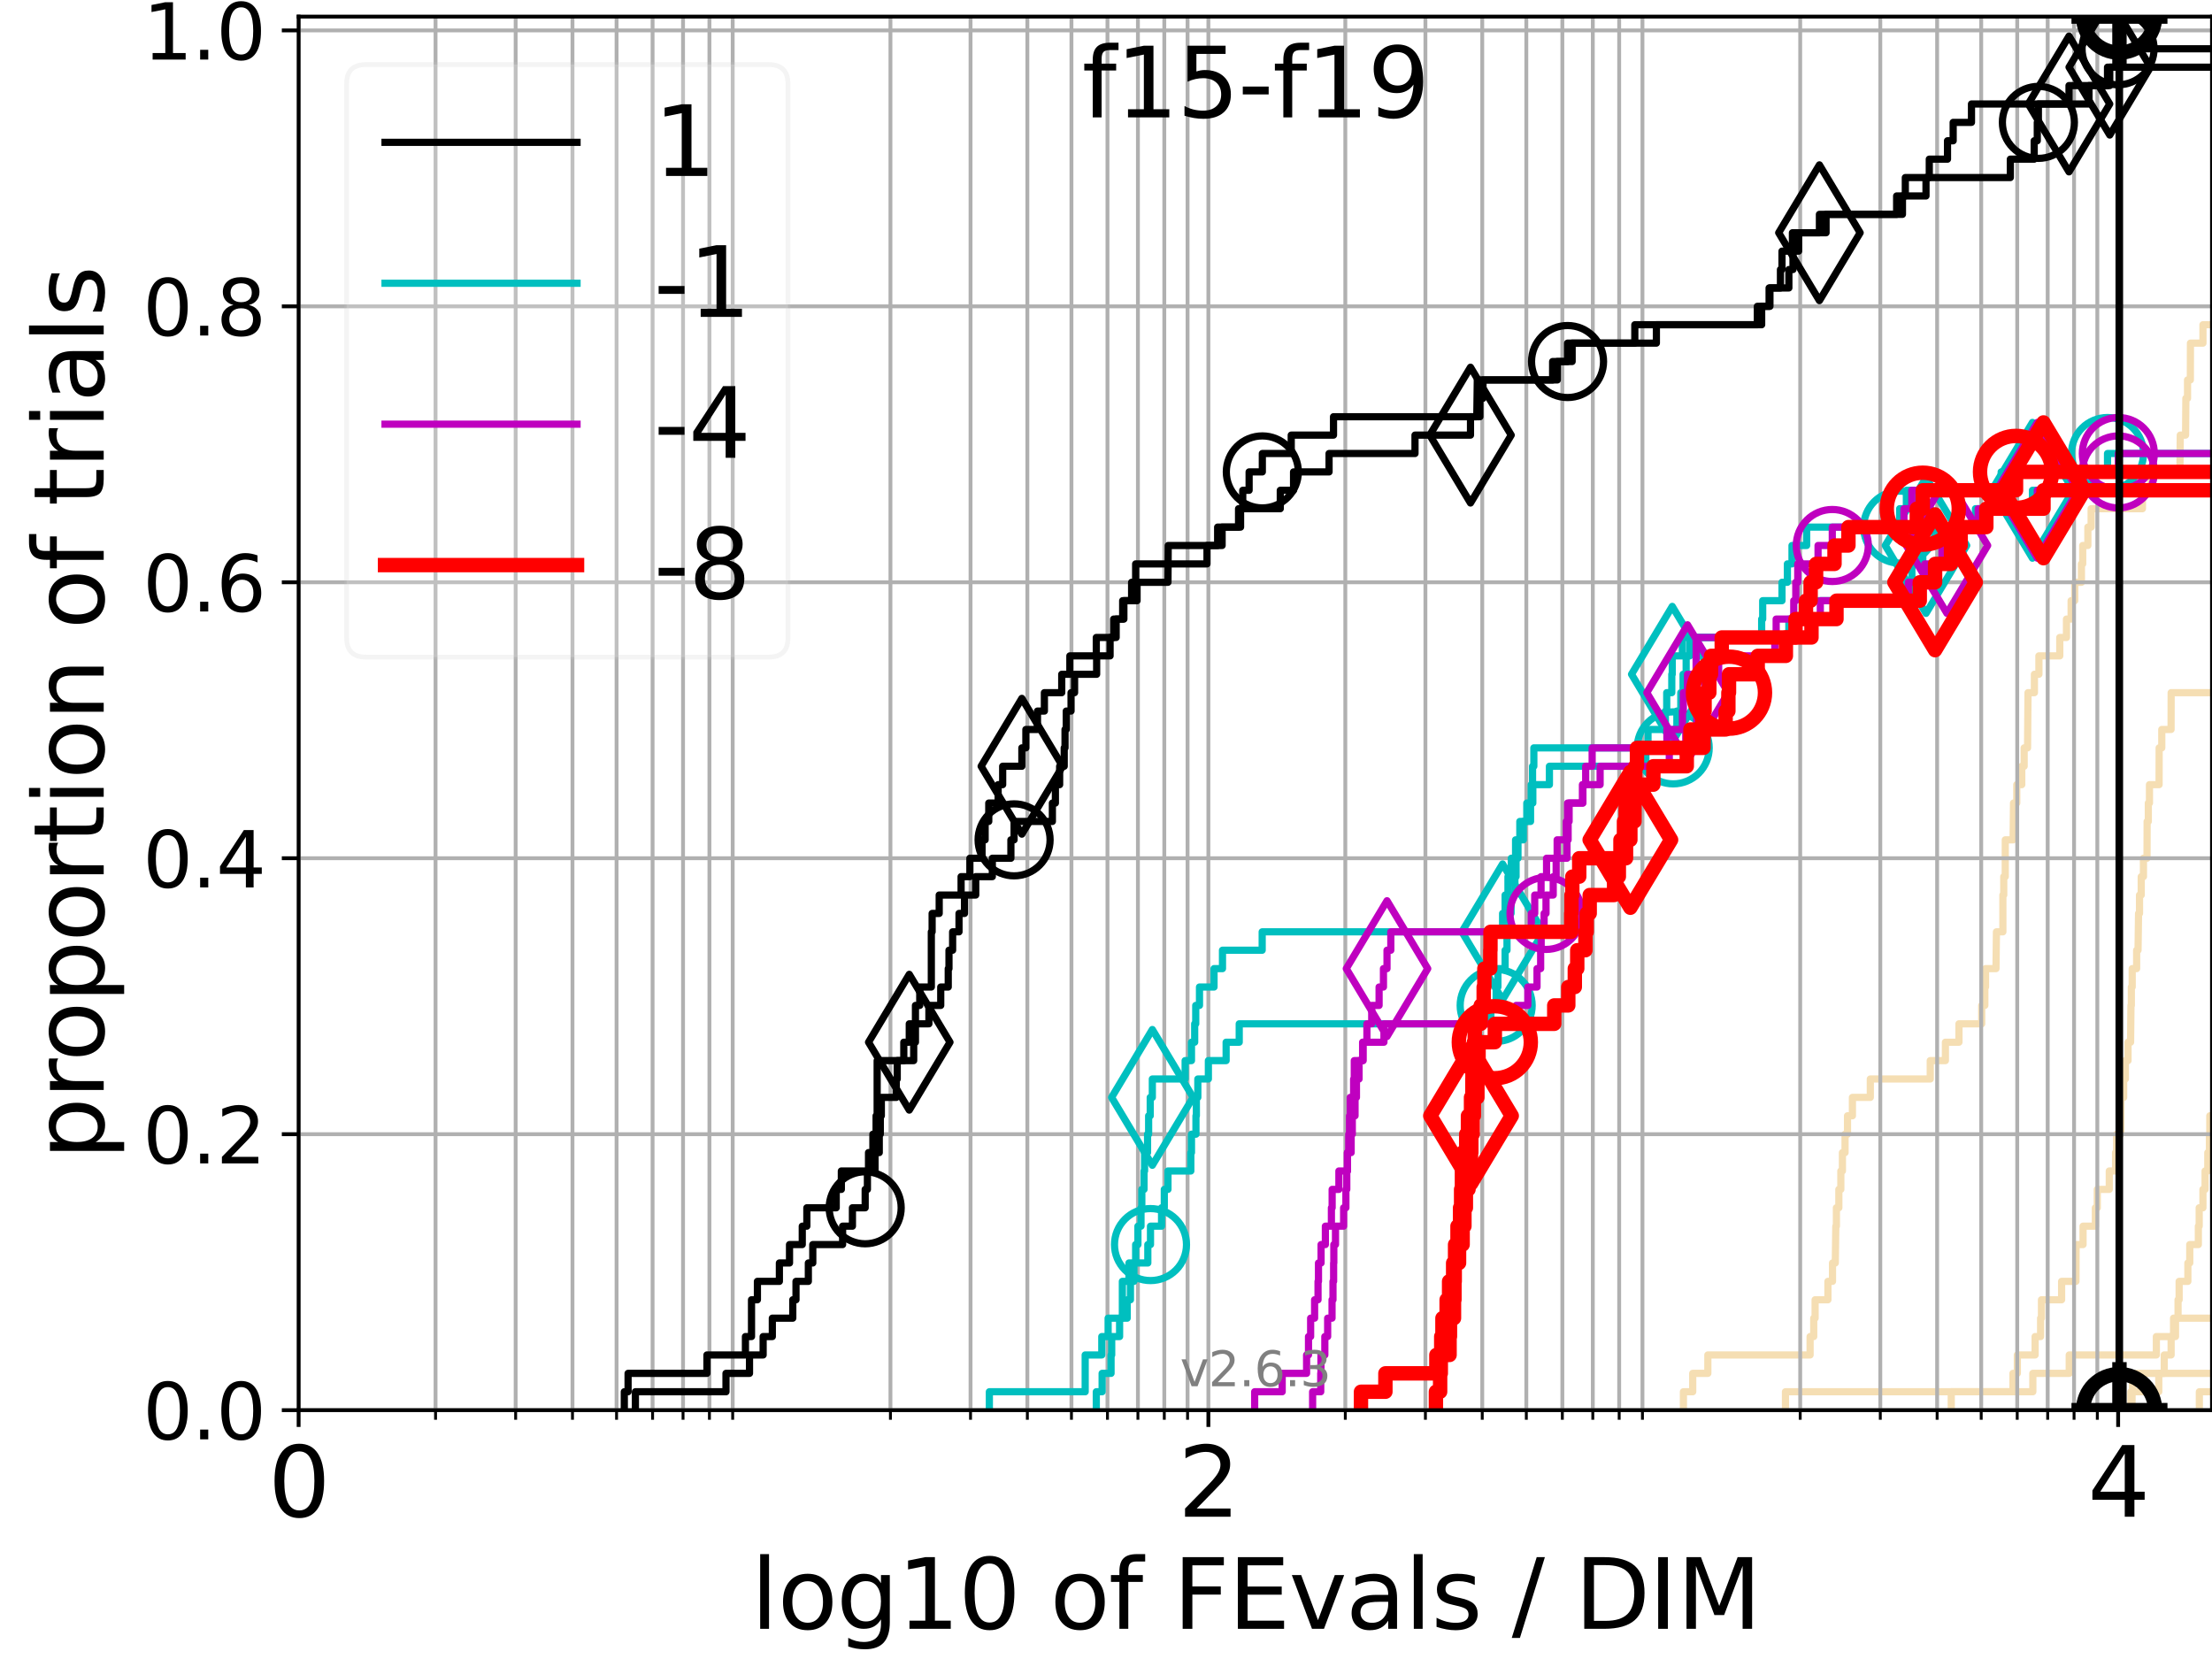 <?xml version="1.0" encoding="utf-8" standalone="no"?>
<!DOCTYPE svg PUBLIC "-//W3C//DTD SVG 1.1//EN"
  "http://www.w3.org/Graphics/SVG/1.1/DTD/svg11.dtd">
<svg height="345.6pt" version="1.1" viewBox="0 0 460.8 345.6" width="460.8pt" xmlns="http://www.w3.org/2000/svg" xmlns:xlink="http://www.w3.org/1999/xlink">
 <defs>
  <style type="text/css">*{stroke-linecap:butt;stroke-linejoin:round;}</style>
 </defs>
 <g id="figure_1">
  <g id="patch_1">
   <path d="M 0 345.6 
L 460.8 345.6 
L 460.8 0 
L 0 0 
z
" style="fill:#ffffff;"/>
  </g>
  <g id="axes_1">
   <g id="patch_2">
    <path d="M 62.208 293.76 
L 460.8 293.76 
L 460.8 3.456 
L 62.208 3.456 
z
" style="fill:#ffffff;"/>
   </g>
   <g id="line2d_1"/>
   <g id="line2d_2"/>
   <g id="line2d_3"/>
   <g id="line2d_4"/>
   <g id="line2d_5"/>
   <g id="line2d_6"/>
   <g id="line2d_7">
    <path clip-path="url(#p7f18c2115f)" style="fill:none;stroke:#f5deb3;stroke-linecap:square;stroke-width:1.5;"/>
   </g>
   <g id="line2d_8">
    <path clip-path="url(#p7f18c2115f)" d="M 443.907 293.76 
L 443.907 289.928 
L 444.234 289.928 
L 444.234 286.095 
L 461.8 286.095 
" style="fill:none;stroke:#f5deb3;stroke-linecap:square;stroke-width:1.5;"/>
   </g>
   <g id="line2d_9">
    <path clip-path="url(#p7f18c2115f)" d="M 350.686 293.76 
L 350.686 289.928 
L 352.624 289.928 
L 352.624 286.095 
L 355.776 286.095 
L 355.776 282.263 
L 377.076 282.263 
L 377.076 278.43 
L 377.833 278.43 
L 377.833 274.598 
L 378.122 274.598 
L 378.122 270.766 
L 380.79 270.766 
L 380.79 266.933 
L 381.743 266.933 
L 381.743 263.101 
L 382.326 263.101 
L 382.433 255.436 
L 382.555 255.436 
L 382.555 251.604 
L 383.067 251.604 
L 383.067 247.771 
L 383.48 247.771 
L 383.48 243.939 
L 383.81 243.939 
L 383.81 240.106 
L 384.358 240.106 
L 384.358 236.274 
L 384.871 236.274 
L 384.871 232.442 
L 385.893 232.442 
L 385.893 228.609 
L 389.619 228.609 
L 389.619 224.777 
L 402.107 224.777 
L 402.107 220.944 
L 405.264 220.944 
L 405.264 217.112 
L 408.087 217.112 
L 408.087 213.28 
L 412.824 213.28 
L 412.824 209.447 
L 413.48 209.447 
L 413.48 205.615 
L 413.624 205.615 
L 413.624 201.782 
L 415.802 201.782 
L 415.897 194.118 
L 417.235 194.118 
L 417.235 186.453 
L 417.417 186.453 
L 417.417 182.621 
L 417.733 182.621 
L 417.736 174.956 
L 419.365 174.956 
L 419.455 167.291 
L 420.128 167.291 
L 420.128 163.459 
L 421.169 163.459 
L 421.169 159.626 
L 421.669 159.626 
L 421.669 155.794 
L 422.376 155.794 
L 422.474 144.297 
L 423.804 144.297 
L 423.804 140.464 
L 424.742 140.464 
L 424.742 136.632 
L 429.088 136.632 
L 429.088 132.799 
L 430.483 132.799 
L 430.483 128.967 
L 431.451 128.967 
L 431.451 125.135 
L 432.211 125.135 
L 432.211 121.302 
L 433.601 121.302 
L 433.601 117.47 
L 433.863 117.47 
L 433.863 113.637 
L 434.942 113.637 
L 434.942 109.805 
L 435.623 109.805 
L 435.623 105.973 
L 446.311 105.973 
L 446.311 102.14 
L 448.11 102.14 
L 448.11 98.308 
L 454.116 98.308 
L 454.189 90.643 
L 455.298 90.643 
L 455.356 82.978 
L 455.706 82.978 
L 455.706 79.146 
L 456.291 79.146 
L 456.309 71.481 
L 458.917 71.481 
L 458.917 67.649 
L 461.8 67.649 
L 461.8 67.649 
" style="fill:none;stroke:#f5deb3;stroke-linecap:square;stroke-width:1.5;"/>
   </g>
   <g id="line2d_10"/>
   <g id="line2d_11"/>
   <g id="line2d_12"/>
   <g id="line2d_13"/>
   <g id="line2d_14"/>
   <g id="line2d_15"/>
   <g id="line2d_16"/>
   <g id="line2d_17">
    <path clip-path="url(#p7f18c2115f)" d="M 444.148 293.76 
L 444.148 289.928 
L 449.713 289.928 
L 449.713 286.095 
L 450.852 286.095 
L 450.852 282.263 
L 452.285 282.263 
L 452.285 278.43 
L 453.198 278.43 
L 453.198 274.598 
L 453.728 274.598 
L 453.728 270.766 
L 453.956 270.766 
L 453.956 266.933 
L 455.773 266.933 
L 455.773 263.101 
L 456.168 263.101 
L 456.168 259.268 
L 457.958 259.268 
L 457.958 255.436 
L 458.132 255.436 
L 458.132 251.604 
L 458.912 251.604 
L 458.912 247.771 
L 459.359 247.771 
L 459.359 243.939 
L 459.926 243.939 
L 459.926 240.106 
L 460.271 240.106 
L 460.271 236.274 
L 460.345 236.274 
L 460.345 232.442 
L 461.8 232.442 
" style="fill:none;stroke:#f5deb3;stroke-linecap:square;stroke-width:1.5;"/>
   </g>
   <g id="line2d_18"/>
   <g id="line2d_19"/>
   <g id="line2d_20"/>
   <g id="line2d_21"/>
   <g id="line2d_22"/>
   <g id="line2d_23"/>
   <g id="line2d_24">
    <path clip-path="url(#p7f18c2115f)" d="M 371.943 293.76 
L 371.943 289.928 
L 419.339 289.928 
L 419.339 286.095 
L 420.249 286.095 
L 420.249 282.263 
L 423.951 282.263 
L 423.951 278.43 
L 425.094 278.43 
L 425.094 274.598 
L 425.275 274.598 
L 425.275 270.766 
L 429.472 270.766 
L 429.472 266.933 
L 432.457 266.933 
L 432.49 259.268 
L 433.937 259.268 
L 433.937 255.436 
L 436.507 255.436 
L 436.507 251.604 
L 436.906 251.604 
L 436.906 247.771 
L 439.401 247.771 
L 439.401 243.939 
L 440.709 243.939 
L 440.709 240.106 
L 440.936 240.106 
L 440.936 236.274 
L 441.809 236.274 
L 441.839 228.609 
L 442.397 228.609 
L 442.397 224.777 
L 442.753 224.777 
L 442.753 220.944 
L 443.307 220.944 
L 443.307 217.112 
L 443.842 217.112 
L 443.92 209.447 
L 443.999 209.447 
L 443.999 205.615 
L 444.176 205.615 
L 444.176 201.782 
L 445.101 201.782 
L 445.101 197.95 
L 445.392 197.95 
L 445.5 190.285 
L 445.701 190.285 
L 445.701 186.453 
L 446.058 186.453 
L 446.058 182.621 
L 446.521 182.621 
L 446.521 178.788 
L 447.263 178.788 
L 447.286 171.123 
L 447.535 171.123 
L 447.535 167.291 
L 447.774 167.291 
L 447.774 163.459 
L 449.778 163.459 
L 449.789 155.794 
L 450.339 155.794 
L 450.339 151.961 
L 452.275 151.961 
L 452.29 144.297 
L 461.8 144.297 
L 461.8 144.297 
" style="fill:none;stroke:#f5deb3;stroke-linecap:square;stroke-width:1.5;"/>
   </g>
   <g id="line2d_25">
    <path clip-path="url(#p7f18c2115f)" d="M 458.165 293.76 
L 458.165 289.928 
L 461.8 289.928 
" style="fill:none;stroke:#f5deb3;stroke-linecap:square;stroke-width:1.5;"/>
   </g>
   <g id="line2d_26">
    <path clip-path="url(#p7f18c2115f)" style="fill:none;stroke:#f5deb3;stroke-linecap:square;stroke-width:1.5;"/>
   </g>
   <g id="line2d_27"/>
   <g id="line2d_28">
    <path clip-path="url(#p7f18c2115f)" d="M 406.482 293.76 
L 406.482 289.928 
L 423.476 289.928 
L 423.476 286.095 
L 431.058 286.095 
L 431.058 282.263 
L 449.209 282.263 
L 449.209 278.43 
L 452.792 278.43 
L 452.792 274.598 
L 461.8 274.598 
" style="fill:none;stroke:#f5deb3;stroke-linecap:square;stroke-width:1.5;"/>
   </g>
   <g id="line2d_29"/>
   <g id="line2d_30"/>
   <g id="matplotlib.axis_1">
    <g id="xtick_1">
     <g id="line2d_31">
      <path clip-path="url(#p7f18c2115f)" d="M 62.208 293.76 
L 62.208 3.456 
" style="fill:none;stroke:#b0b0b0;stroke-linecap:square;stroke-width:0.8;"/>
     </g>
     <g id="line2d_32">
      <defs>
       <path d="M 0 0 
L 0 3.5 
" id="m1921439805" style="stroke:#000000;stroke-width:0.8;"/>
      </defs>
      <g>
       <use style="stroke:#000000;stroke-width:0.8;" x="62.208" xlink:href="#m1921439805" y="293.76"/>
      </g>
     </g>
     <g id="text_1">
      <!-- 0 -->
      <g transform="translate(55.846 315.957)scale(0.2 -0.2)">
       <defs>
        <path d="M 2034 4250 
Q 1547 4250 1301 3770 
Q 1056 3291 1056 2328 
Q 1056 1369 1301 889 
Q 1547 409 2034 409 
Q 2525 409 2770 889 
Q 3016 1369 3016 2328 
Q 3016 3291 2770 3770 
Q 2525 4250 2034 4250 
z
M 2034 4750 
Q 2819 4750 3233 4129 
Q 3647 3509 3647 2328 
Q 3647 1150 3233 529 
Q 2819 -91 2034 -91 
Q 1250 -91 836 529 
Q 422 1150 422 2328 
Q 422 3509 836 4129 
Q 1250 4750 2034 4750 
z
" id="DejaVuSans-30" transform="scale(0.016)"/>
       </defs>
       <use xlink:href="#DejaVuSans-30"/>
      </g>
     </g>
    </g>
    <g id="xtick_2">
     <g id="line2d_33">
      <path clip-path="url(#p7f18c2115f)" d="M 251.728 293.76 
L 251.728 3.456 
" style="fill:none;stroke:#b0b0b0;stroke-linecap:square;stroke-width:0.8;"/>
     </g>
     <g id="line2d_34">
      <g>
       <use style="stroke:#000000;stroke-width:0.8;" x="251.728" xlink:href="#m1921439805" y="293.76"/>
      </g>
     </g>
     <g id="text_2">
      <!-- 2 -->
      <g transform="translate(245.366 315.957)scale(0.2 -0.2)">
       <defs>
        <path d="M 1228 531 
L 3431 531 
L 3431 0 
L 469 0 
L 469 531 
Q 828 903 1448 1529 
Q 2069 2156 2228 2338 
Q 2531 2678 2651 2914 
Q 2772 3150 2772 3378 
Q 2772 3750 2511 3984 
Q 2250 4219 1831 4219 
Q 1534 4219 1204 4116 
Q 875 4013 500 3803 
L 500 4441 
Q 881 4594 1212 4672 
Q 1544 4750 1819 4750 
Q 2544 4750 2975 4387 
Q 3406 4025 3406 3419 
Q 3406 3131 3298 2873 
Q 3191 2616 2906 2266 
Q 2828 2175 2409 1742 
Q 1991 1309 1228 531 
z
" id="DejaVuSans-32" transform="scale(0.016)"/>
       </defs>
       <use xlink:href="#DejaVuSans-32"/>
      </g>
     </g>
    </g>
    <g id="xtick_3">
     <g id="line2d_35">
      <path clip-path="url(#p7f18c2115f)" d="M 441.248 293.76 
L 441.248 3.456 
" style="fill:none;stroke:#b0b0b0;stroke-linecap:square;stroke-width:0.8;"/>
     </g>
     <g id="line2d_36">
      <g>
       <use style="stroke:#000000;stroke-width:0.8;" x="441.248" xlink:href="#m1921439805" y="293.76"/>
      </g>
     </g>
     <g id="text_3">
      <!-- 4 -->
      <g transform="translate(434.886 315.957)scale(0.2 -0.2)">
       <defs>
        <path d="M 2419 4116 
L 825 1625 
L 2419 1625 
L 2419 4116 
z
M 2253 4666 
L 3047 4666 
L 3047 1625 
L 3713 1625 
L 3713 1100 
L 3047 1100 
L 3047 0 
L 2419 0 
L 2419 1100 
L 313 1100 
L 313 1709 
L 2253 4666 
z
" id="DejaVuSans-34" transform="scale(0.016)"/>
       </defs>
       <use xlink:href="#DejaVuSans-34"/>
      </g>
     </g>
    </g>
    <g id="xtick_4">
     <g id="line2d_37">
      <path clip-path="url(#p7f18c2115f)" d="M 90.734 293.76 
L 90.734 3.456 
" style="fill:none;stroke:#b0b0b0;stroke-linecap:square;stroke-width:0.8;"/>
     </g>
     <g id="line2d_38">
      <defs>
       <path d="M 0 0 
L 0 2 
" id="me800ba495d" style="stroke:#000000;stroke-width:0.6;"/>
      </defs>
      <g>
       <use style="stroke:#000000;stroke-width:0.6;" x="90.734" xlink:href="#me800ba495d" y="293.76"/>
      </g>
     </g>
    </g>
    <g id="xtick_5">
     <g id="line2d_39">
      <path clip-path="url(#p7f18c2115f)" d="M 107.42 293.76 
L 107.42 3.456 
" style="fill:none;stroke:#b0b0b0;stroke-linecap:square;stroke-width:0.8;"/>
     </g>
     <g id="line2d_40">
      <g>
       <use style="stroke:#000000;stroke-width:0.6;" x="107.42" xlink:href="#me800ba495d" y="293.76"/>
      </g>
     </g>
    </g>
    <g id="xtick_6">
     <g id="line2d_41">
      <path clip-path="url(#p7f18c2115f)" d="M 119.259 293.76 
L 119.259 3.456 
" style="fill:none;stroke:#b0b0b0;stroke-linecap:square;stroke-width:0.8;"/>
     </g>
     <g id="line2d_42">
      <g>
       <use style="stroke:#000000;stroke-width:0.6;" x="119.259" xlink:href="#me800ba495d" y="293.76"/>
      </g>
     </g>
    </g>
    <g id="xtick_7">
     <g id="line2d_43">
      <path clip-path="url(#p7f18c2115f)" d="M 128.442 293.76 
L 128.442 3.456 
" style="fill:none;stroke:#b0b0b0;stroke-linecap:square;stroke-width:0.8;"/>
     </g>
     <g id="line2d_44">
      <g>
       <use style="stroke:#000000;stroke-width:0.6;" x="128.442" xlink:href="#me800ba495d" y="293.76"/>
      </g>
     </g>
    </g>
    <g id="xtick_8">
     <g id="line2d_45">
      <path clip-path="url(#p7f18c2115f)" d="M 135.946 293.76 
L 135.946 3.456 
" style="fill:none;stroke:#b0b0b0;stroke-linecap:square;stroke-width:0.8;"/>
     </g>
     <g id="line2d_46">
      <g>
       <use style="stroke:#000000;stroke-width:0.6;" x="135.946" xlink:href="#me800ba495d" y="293.76"/>
      </g>
     </g>
    </g>
    <g id="xtick_9">
     <g id="line2d_47">
      <path clip-path="url(#p7f18c2115f)" d="M 142.29 293.76 
L 142.29 3.456 
" style="fill:none;stroke:#b0b0b0;stroke-linecap:square;stroke-width:0.8;"/>
     </g>
     <g id="line2d_48">
      <g>
       <use style="stroke:#000000;stroke-width:0.6;" x="142.29" xlink:href="#me800ba495d" y="293.76"/>
      </g>
     </g>
    </g>
    <g id="xtick_10">
     <g id="line2d_49">
      <path clip-path="url(#p7f18c2115f)" d="M 147.785 293.76 
L 147.785 3.456 
" style="fill:none;stroke:#b0b0b0;stroke-linecap:square;stroke-width:0.8;"/>
     </g>
     <g id="line2d_50">
      <g>
       <use style="stroke:#000000;stroke-width:0.6;" x="147.785" xlink:href="#me800ba495d" y="293.76"/>
      </g>
     </g>
    </g>
    <g id="xtick_11">
     <g id="line2d_51">
      <path clip-path="url(#p7f18c2115f)" d="M 152.632 293.76 
L 152.632 3.456 
" style="fill:none;stroke:#b0b0b0;stroke-linecap:square;stroke-width:0.8;"/>
     </g>
     <g id="line2d_52">
      <g>
       <use style="stroke:#000000;stroke-width:0.6;" x="152.632" xlink:href="#me800ba495d" y="293.76"/>
      </g>
     </g>
    </g>
    <g id="xtick_12">
     <g id="line2d_53">
      <path clip-path="url(#p7f18c2115f)" d="M 185.494 293.76 
L 185.494 3.456 
" style="fill:none;stroke:#b0b0b0;stroke-linecap:square;stroke-width:0.8;"/>
     </g>
     <g id="line2d_54">
      <g>
       <use style="stroke:#000000;stroke-width:0.6;" x="185.494" xlink:href="#me800ba495d" y="293.76"/>
      </g>
     </g>
    </g>
    <g id="xtick_13">
     <g id="line2d_55">
      <path clip-path="url(#p7f18c2115f)" d="M 202.18 293.76 
L 202.18 3.456 
" style="fill:none;stroke:#b0b0b0;stroke-linecap:square;stroke-width:0.8;"/>
     </g>
     <g id="line2d_56">
      <g>
       <use style="stroke:#000000;stroke-width:0.6;" x="202.18" xlink:href="#me800ba495d" y="293.76"/>
      </g>
     </g>
    </g>
    <g id="xtick_14">
     <g id="line2d_57">
      <path clip-path="url(#p7f18c2115f)" d="M 214.019 293.76 
L 214.019 3.456 
" style="fill:none;stroke:#b0b0b0;stroke-linecap:square;stroke-width:0.8;"/>
     </g>
     <g id="line2d_58">
      <g>
       <use style="stroke:#000000;stroke-width:0.6;" x="214.019" xlink:href="#me800ba495d" y="293.76"/>
      </g>
     </g>
    </g>
    <g id="xtick_15">
     <g id="line2d_59">
      <path clip-path="url(#p7f18c2115f)" d="M 223.202 293.76 
L 223.202 3.456 
" style="fill:none;stroke:#b0b0b0;stroke-linecap:square;stroke-width:0.8;"/>
     </g>
     <g id="line2d_60">
      <g>
       <use style="stroke:#000000;stroke-width:0.6;" x="223.202" xlink:href="#me800ba495d" y="293.76"/>
      </g>
     </g>
    </g>
    <g id="xtick_16">
     <g id="line2d_61">
      <path clip-path="url(#p7f18c2115f)" d="M 230.706 293.76 
L 230.706 3.456 
" style="fill:none;stroke:#b0b0b0;stroke-linecap:square;stroke-width:0.8;"/>
     </g>
     <g id="line2d_62">
      <g>
       <use style="stroke:#000000;stroke-width:0.6;" x="230.706" xlink:href="#me800ba495d" y="293.76"/>
      </g>
     </g>
    </g>
    <g id="xtick_17">
     <g id="line2d_63">
      <path clip-path="url(#p7f18c2115f)" d="M 237.05 293.76 
L 237.05 3.456 
" style="fill:none;stroke:#b0b0b0;stroke-linecap:square;stroke-width:0.8;"/>
     </g>
     <g id="line2d_64">
      <g>
       <use style="stroke:#000000;stroke-width:0.6;" x="237.05" xlink:href="#me800ba495d" y="293.76"/>
      </g>
     </g>
    </g>
    <g id="xtick_18">
     <g id="line2d_65">
      <path clip-path="url(#p7f18c2115f)" d="M 242.545 293.76 
L 242.545 3.456 
" style="fill:none;stroke:#b0b0b0;stroke-linecap:square;stroke-width:0.8;"/>
     </g>
     <g id="line2d_66">
      <g>
       <use style="stroke:#000000;stroke-width:0.6;" x="242.545" xlink:href="#me800ba495d" y="293.76"/>
      </g>
     </g>
    </g>
    <g id="xtick_19">
     <g id="line2d_67">
      <path clip-path="url(#p7f18c2115f)" d="M 247.392 293.76 
L 247.392 3.456 
" style="fill:none;stroke:#b0b0b0;stroke-linecap:square;stroke-width:0.8;"/>
     </g>
     <g id="line2d_68">
      <g>
       <use style="stroke:#000000;stroke-width:0.6;" x="247.392" xlink:href="#me800ba495d" y="293.76"/>
      </g>
     </g>
    </g>
    <g id="xtick_20">
     <g id="line2d_69">
      <path clip-path="url(#p7f18c2115f)" d="M 280.254 293.76 
L 280.254 3.456 
" style="fill:none;stroke:#b0b0b0;stroke-linecap:square;stroke-width:0.8;"/>
     </g>
     <g id="line2d_70">
      <g>
       <use style="stroke:#000000;stroke-width:0.6;" x="280.254" xlink:href="#me800ba495d" y="293.76"/>
      </g>
     </g>
    </g>
    <g id="xtick_21">
     <g id="line2d_71">
      <path clip-path="url(#p7f18c2115f)" d="M 296.94 293.76 
L 296.94 3.456 
" style="fill:none;stroke:#b0b0b0;stroke-linecap:square;stroke-width:0.8;"/>
     </g>
     <g id="line2d_72">
      <g>
       <use style="stroke:#000000;stroke-width:0.6;" x="296.94" xlink:href="#me800ba495d" y="293.76"/>
      </g>
     </g>
    </g>
    <g id="xtick_22">
     <g id="line2d_73">
      <path clip-path="url(#p7f18c2115f)" d="M 308.779 293.76 
L 308.779 3.456 
" style="fill:none;stroke:#b0b0b0;stroke-linecap:square;stroke-width:0.8;"/>
     </g>
     <g id="line2d_74">
      <g>
       <use style="stroke:#000000;stroke-width:0.6;" x="308.779" xlink:href="#me800ba495d" y="293.76"/>
      </g>
     </g>
    </g>
    <g id="xtick_23">
     <g id="line2d_75">
      <path clip-path="url(#p7f18c2115f)" d="M 317.962 293.76 
L 317.962 3.456 
" style="fill:none;stroke:#b0b0b0;stroke-linecap:square;stroke-width:0.8;"/>
     </g>
     <g id="line2d_76">
      <g>
       <use style="stroke:#000000;stroke-width:0.6;" x="317.962" xlink:href="#me800ba495d" y="293.76"/>
      </g>
     </g>
    </g>
    <g id="xtick_24">
     <g id="line2d_77">
      <path clip-path="url(#p7f18c2115f)" d="M 325.466 293.76 
L 325.466 3.456 
" style="fill:none;stroke:#b0b0b0;stroke-linecap:square;stroke-width:0.8;"/>
     </g>
     <g id="line2d_78">
      <g>
       <use style="stroke:#000000;stroke-width:0.6;" x="325.466" xlink:href="#me800ba495d" y="293.76"/>
      </g>
     </g>
    </g>
    <g id="xtick_25">
     <g id="line2d_79">
      <path clip-path="url(#p7f18c2115f)" d="M 331.81 293.76 
L 331.81 3.456 
" style="fill:none;stroke:#b0b0b0;stroke-linecap:square;stroke-width:0.8;"/>
     </g>
     <g id="line2d_80">
      <g>
       <use style="stroke:#000000;stroke-width:0.6;" x="331.81" xlink:href="#me800ba495d" y="293.76"/>
      </g>
     </g>
    </g>
    <g id="xtick_26">
     <g id="line2d_81">
      <path clip-path="url(#p7f18c2115f)" d="M 337.305 293.76 
L 337.305 3.456 
" style="fill:none;stroke:#b0b0b0;stroke-linecap:square;stroke-width:0.8;"/>
     </g>
     <g id="line2d_82">
      <g>
       <use style="stroke:#000000;stroke-width:0.6;" x="337.305" xlink:href="#me800ba495d" y="293.76"/>
      </g>
     </g>
    </g>
    <g id="xtick_27">
     <g id="line2d_83">
      <path clip-path="url(#p7f18c2115f)" d="M 342.152 293.76 
L 342.152 3.456 
" style="fill:none;stroke:#b0b0b0;stroke-linecap:square;stroke-width:0.8;"/>
     </g>
     <g id="line2d_84">
      <g>
       <use style="stroke:#000000;stroke-width:0.6;" x="342.152" xlink:href="#me800ba495d" y="293.76"/>
      </g>
     </g>
    </g>
    <g id="xtick_28">
     <g id="line2d_85">
      <path clip-path="url(#p7f18c2115f)" d="M 375.014 293.76 
L 375.014 3.456 
" style="fill:none;stroke:#b0b0b0;stroke-linecap:square;stroke-width:0.8;"/>
     </g>
     <g id="line2d_86">
      <g>
       <use style="stroke:#000000;stroke-width:0.6;" x="375.014" xlink:href="#me800ba495d" y="293.76"/>
      </g>
     </g>
    </g>
    <g id="xtick_29">
     <g id="line2d_87">
      <path clip-path="url(#p7f18c2115f)" d="M 391.7 293.76 
L 391.7 3.456 
" style="fill:none;stroke:#b0b0b0;stroke-linecap:square;stroke-width:0.8;"/>
     </g>
     <g id="line2d_88">
      <g>
       <use style="stroke:#000000;stroke-width:0.6;" x="391.7" xlink:href="#me800ba495d" y="293.76"/>
      </g>
     </g>
    </g>
    <g id="xtick_30">
     <g id="line2d_89">
      <path clip-path="url(#p7f18c2115f)" d="M 403.539 293.76 
L 403.539 3.456 
" style="fill:none;stroke:#b0b0b0;stroke-linecap:square;stroke-width:0.8;"/>
     </g>
     <g id="line2d_90">
      <g>
       <use style="stroke:#000000;stroke-width:0.6;" x="403.539" xlink:href="#me800ba495d" y="293.76"/>
      </g>
     </g>
    </g>
    <g id="xtick_31">
     <g id="line2d_91">
      <path clip-path="url(#p7f18c2115f)" d="M 412.722 293.76 
L 412.722 3.456 
" style="fill:none;stroke:#b0b0b0;stroke-linecap:square;stroke-width:0.8;"/>
     </g>
     <g id="line2d_92">
      <g>
       <use style="stroke:#000000;stroke-width:0.6;" x="412.722" xlink:href="#me800ba495d" y="293.76"/>
      </g>
     </g>
    </g>
    <g id="xtick_32">
     <g id="line2d_93">
      <path clip-path="url(#p7f18c2115f)" d="M 420.226 293.76 
L 420.226 3.456 
" style="fill:none;stroke:#b0b0b0;stroke-linecap:square;stroke-width:0.8;"/>
     </g>
     <g id="line2d_94">
      <g>
       <use style="stroke:#000000;stroke-width:0.6;" x="420.226" xlink:href="#me800ba495d" y="293.76"/>
      </g>
     </g>
    </g>
    <g id="xtick_33">
     <g id="line2d_95">
      <path clip-path="url(#p7f18c2115f)" d="M 426.57 293.76 
L 426.57 3.456 
" style="fill:none;stroke:#b0b0b0;stroke-linecap:square;stroke-width:0.8;"/>
     </g>
     <g id="line2d_96">
      <g>
       <use style="stroke:#000000;stroke-width:0.6;" x="426.57" xlink:href="#me800ba495d" y="293.76"/>
      </g>
     </g>
    </g>
    <g id="xtick_34">
     <g id="line2d_97">
      <path clip-path="url(#p7f18c2115f)" d="M 432.065 293.76 
L 432.065 3.456 
" style="fill:none;stroke:#b0b0b0;stroke-linecap:square;stroke-width:0.8;"/>
     </g>
     <g id="line2d_98">
      <g>
       <use style="stroke:#000000;stroke-width:0.6;" x="432.065" xlink:href="#me800ba495d" y="293.76"/>
      </g>
     </g>
    </g>
    <g id="xtick_35">
     <g id="line2d_99">
      <path clip-path="url(#p7f18c2115f)" d="M 436.912 293.76 
L 436.912 3.456 
" style="fill:none;stroke:#b0b0b0;stroke-linecap:square;stroke-width:0.8;"/>
     </g>
     <g id="line2d_100">
      <g>
       <use style="stroke:#000000;stroke-width:0.6;" x="436.912" xlink:href="#me800ba495d" y="293.76"/>
      </g>
     </g>
    </g>
    <g id="text_4">
     <!-- log10 of FEvals / DIM -->
     <g transform="translate(156.431 339.313)scale(0.2 -0.2)">
      <defs>
       <path d="M 603 4863 
L 1178 4863 
L 1178 0 
L 603 0 
L 603 4863 
z
" id="DejaVuSans-6c" transform="scale(0.016)"/>
       <path d="M 1959 3097 
Q 1497 3097 1228 2736 
Q 959 2375 959 1747 
Q 959 1119 1226 758 
Q 1494 397 1959 397 
Q 2419 397 2687 759 
Q 2956 1122 2956 1747 
Q 2956 2369 2687 2733 
Q 2419 3097 1959 3097 
z
M 1959 3584 
Q 2709 3584 3137 3096 
Q 3566 2609 3566 1747 
Q 3566 888 3137 398 
Q 2709 -91 1959 -91 
Q 1206 -91 779 398 
Q 353 888 353 1747 
Q 353 2609 779 3096 
Q 1206 3584 1959 3584 
z
" id="DejaVuSans-6f" transform="scale(0.016)"/>
       <path d="M 2906 1791 
Q 2906 2416 2648 2759 
Q 2391 3103 1925 3103 
Q 1463 3103 1205 2759 
Q 947 2416 947 1791 
Q 947 1169 1205 825 
Q 1463 481 1925 481 
Q 2391 481 2648 825 
Q 2906 1169 2906 1791 
z
M 3481 434 
Q 3481 -459 3084 -895 
Q 2688 -1331 1869 -1331 
Q 1566 -1331 1297 -1286 
Q 1028 -1241 775 -1147 
L 775 -588 
Q 1028 -725 1275 -790 
Q 1522 -856 1778 -856 
Q 2344 -856 2625 -561 
Q 2906 -266 2906 331 
L 2906 616 
Q 2728 306 2450 153 
Q 2172 0 1784 0 
Q 1141 0 747 490 
Q 353 981 353 1791 
Q 353 2603 747 3093 
Q 1141 3584 1784 3584 
Q 2172 3584 2450 3431 
Q 2728 3278 2906 2969 
L 2906 3500 
L 3481 3500 
L 3481 434 
z
" id="DejaVuSans-67" transform="scale(0.016)"/>
       <path d="M 794 531 
L 1825 531 
L 1825 4091 
L 703 3866 
L 703 4441 
L 1819 4666 
L 2450 4666 
L 2450 531 
L 3481 531 
L 3481 0 
L 794 0 
L 794 531 
z
" id="DejaVuSans-31" transform="scale(0.016)"/>
       <path id="DejaVuSans-20" transform="scale(0.016)"/>
       <path d="M 2375 4863 
L 2375 4384 
L 1825 4384 
Q 1516 4384 1395 4259 
Q 1275 4134 1275 3809 
L 1275 3500 
L 2222 3500 
L 2222 3053 
L 1275 3053 
L 1275 0 
L 697 0 
L 697 3053 
L 147 3053 
L 147 3500 
L 697 3500 
L 697 3744 
Q 697 4328 969 4595 
Q 1241 4863 1831 4863 
L 2375 4863 
z
" id="DejaVuSans-66" transform="scale(0.016)"/>
       <path d="M 628 4666 
L 3309 4666 
L 3309 4134 
L 1259 4134 
L 1259 2759 
L 3109 2759 
L 3109 2228 
L 1259 2228 
L 1259 0 
L 628 0 
L 628 4666 
z
" id="DejaVuSans-46" transform="scale(0.016)"/>
       <path d="M 628 4666 
L 3578 4666 
L 3578 4134 
L 1259 4134 
L 1259 2753 
L 3481 2753 
L 3481 2222 
L 1259 2222 
L 1259 531 
L 3634 531 
L 3634 0 
L 628 0 
L 628 4666 
z
" id="DejaVuSans-45" transform="scale(0.016)"/>
       <path d="M 191 3500 
L 800 3500 
L 1894 563 
L 2988 3500 
L 3597 3500 
L 2284 0 
L 1503 0 
L 191 3500 
z
" id="DejaVuSans-76" transform="scale(0.016)"/>
       <path d="M 2194 1759 
Q 1497 1759 1228 1600 
Q 959 1441 959 1056 
Q 959 750 1161 570 
Q 1363 391 1709 391 
Q 2188 391 2477 730 
Q 2766 1069 2766 1631 
L 2766 1759 
L 2194 1759 
z
M 3341 1997 
L 3341 0 
L 2766 0 
L 2766 531 
Q 2569 213 2275 61 
Q 1981 -91 1556 -91 
Q 1019 -91 701 211 
Q 384 513 384 1019 
Q 384 1609 779 1909 
Q 1175 2209 1959 2209 
L 2766 2209 
L 2766 2266 
Q 2766 2663 2505 2880 
Q 2244 3097 1772 3097 
Q 1472 3097 1187 3025 
Q 903 2953 641 2809 
L 641 3341 
Q 956 3463 1253 3523 
Q 1550 3584 1831 3584 
Q 2591 3584 2966 3190 
Q 3341 2797 3341 1997 
z
" id="DejaVuSans-61" transform="scale(0.016)"/>
       <path d="M 2834 3397 
L 2834 2853 
Q 2591 2978 2328 3040 
Q 2066 3103 1784 3103 
Q 1356 3103 1142 2972 
Q 928 2841 928 2578 
Q 928 2378 1081 2264 
Q 1234 2150 1697 2047 
L 1894 2003 
Q 2506 1872 2764 1633 
Q 3022 1394 3022 966 
Q 3022 478 2636 193 
Q 2250 -91 1575 -91 
Q 1294 -91 989 -36 
Q 684 19 347 128 
L 347 722 
Q 666 556 975 473 
Q 1284 391 1588 391 
Q 1994 391 2212 530 
Q 2431 669 2431 922 
Q 2431 1156 2273 1281 
Q 2116 1406 1581 1522 
L 1381 1569 
Q 847 1681 609 1914 
Q 372 2147 372 2553 
Q 372 3047 722 3315 
Q 1072 3584 1716 3584 
Q 2034 3584 2315 3537 
Q 2597 3491 2834 3397 
z
" id="DejaVuSans-73" transform="scale(0.016)"/>
       <path d="M 1625 4666 
L 2156 4666 
L 531 -594 
L 0 -594 
L 1625 4666 
z
" id="DejaVuSans-2f" transform="scale(0.016)"/>
       <path d="M 1259 4147 
L 1259 519 
L 2022 519 
Q 2988 519 3436 956 
Q 3884 1394 3884 2338 
Q 3884 3275 3436 3711 
Q 2988 4147 2022 4147 
L 1259 4147 
z
M 628 4666 
L 1925 4666 
Q 3281 4666 3915 4102 
Q 4550 3538 4550 2338 
Q 4550 1131 3912 565 
Q 3275 0 1925 0 
L 628 0 
L 628 4666 
z
" id="DejaVuSans-44" transform="scale(0.016)"/>
       <path d="M 628 4666 
L 1259 4666 
L 1259 0 
L 628 0 
L 628 4666 
z
" id="DejaVuSans-49" transform="scale(0.016)"/>
       <path d="M 628 4666 
L 1569 4666 
L 2759 1491 
L 3956 4666 
L 4897 4666 
L 4897 0 
L 4281 0 
L 4281 4097 
L 3078 897 
L 2444 897 
L 1241 4097 
L 1241 0 
L 628 0 
L 628 4666 
z
" id="DejaVuSans-4d" transform="scale(0.016)"/>
      </defs>
      <use xlink:href="#DejaVuSans-6c"/>
      <use x="27.783" xlink:href="#DejaVuSans-6f"/>
      <use x="88.965" xlink:href="#DejaVuSans-67"/>
      <use x="152.441" xlink:href="#DejaVuSans-31"/>
      <use x="216.064" xlink:href="#DejaVuSans-30"/>
      <use x="279.688" xlink:href="#DejaVuSans-20"/>
      <use x="311.475" xlink:href="#DejaVuSans-6f"/>
      <use x="372.656" xlink:href="#DejaVuSans-66"/>
      <use x="407.861" xlink:href="#DejaVuSans-20"/>
      <use x="439.648" xlink:href="#DejaVuSans-46"/>
      <use x="497.168" xlink:href="#DejaVuSans-45"/>
      <use x="560.352" xlink:href="#DejaVuSans-76"/>
      <use x="619.531" xlink:href="#DejaVuSans-61"/>
      <use x="680.811" xlink:href="#DejaVuSans-6c"/>
      <use x="708.594" xlink:href="#DejaVuSans-73"/>
      <use x="760.693" xlink:href="#DejaVuSans-20"/>
      <use x="792.48" xlink:href="#DejaVuSans-2f"/>
      <use x="826.172" xlink:href="#DejaVuSans-20"/>
      <use x="857.959" xlink:href="#DejaVuSans-44"/>
      <use x="934.961" xlink:href="#DejaVuSans-49"/>
      <use x="964.453" xlink:href="#DejaVuSans-4d"/>
     </g>
    </g>
   </g>
   <g id="matplotlib.axis_2">
    <g id="ytick_1">
     <g id="line2d_101">
      <path clip-path="url(#p7f18c2115f)" d="M 62.208 293.76 
L 460.8 293.76 
" style="fill:none;stroke:#b0b0b0;stroke-linecap:square;stroke-width:0.8;"/>
     </g>
     <g id="line2d_102">
      <defs>
       <path d="M 0 0 
L -3.5 0 
" id="m9b4438d395" style="stroke:#000000;stroke-width:0.8;"/>
      </defs>
      <g>
       <use style="stroke:#000000;stroke-width:0.8;" x="62.208" xlink:href="#m9b4438d395" y="293.76"/>
      </g>
     </g>
     <g id="text_5">
      <!-- 0.0 -->
      <g transform="translate(29.763 299.839)scale(0.16 -0.16)">
       <defs>
        <path d="M 684 794 
L 1344 794 
L 1344 0 
L 684 0 
L 684 794 
z
" id="DejaVuSans-2e" transform="scale(0.016)"/>
       </defs>
       <use xlink:href="#DejaVuSans-30"/>
       <use x="63.623" xlink:href="#DejaVuSans-2e"/>
       <use x="95.41" xlink:href="#DejaVuSans-30"/>
      </g>
     </g>
    </g>
    <g id="ytick_2">
     <g id="line2d_103">
      <path clip-path="url(#p7f18c2115f)" d="M 62.208 236.274 
L 460.8 236.274 
" style="fill:none;stroke:#b0b0b0;stroke-linecap:square;stroke-width:0.8;"/>
     </g>
     <g id="line2d_104">
      <g>
       <use style="stroke:#000000;stroke-width:0.8;" x="62.208" xlink:href="#m9b4438d395" y="236.274"/>
      </g>
     </g>
     <g id="text_6">
      <!-- 0.2 -->
      <g transform="translate(29.763 242.353)scale(0.16 -0.16)">
       <use xlink:href="#DejaVuSans-30"/>
       <use x="63.623" xlink:href="#DejaVuSans-2e"/>
       <use x="95.41" xlink:href="#DejaVuSans-32"/>
      </g>
     </g>
    </g>
    <g id="ytick_3">
     <g id="line2d_105">
      <path clip-path="url(#p7f18c2115f)" d="M 62.208 178.788 
L 460.8 178.788 
" style="fill:none;stroke:#b0b0b0;stroke-linecap:square;stroke-width:0.8;"/>
     </g>
     <g id="line2d_106">
      <g>
       <use style="stroke:#000000;stroke-width:0.8;" x="62.208" xlink:href="#m9b4438d395" y="178.788"/>
      </g>
     </g>
     <g id="text_7">
      <!-- 0.4 -->
      <g transform="translate(29.763 184.867)scale(0.16 -0.16)">
       <use xlink:href="#DejaVuSans-30"/>
       <use x="63.623" xlink:href="#DejaVuSans-2e"/>
       <use x="95.41" xlink:href="#DejaVuSans-34"/>
      </g>
     </g>
    </g>
    <g id="ytick_4">
     <g id="line2d_107">
      <path clip-path="url(#p7f18c2115f)" d="M 62.208 121.302 
L 460.8 121.302 
" style="fill:none;stroke:#b0b0b0;stroke-linecap:square;stroke-width:0.8;"/>
     </g>
     <g id="line2d_108">
      <g>
       <use style="stroke:#000000;stroke-width:0.8;" x="62.208" xlink:href="#m9b4438d395" y="121.302"/>
      </g>
     </g>
     <g id="text_8">
      <!-- 0.6 -->
      <g transform="translate(29.763 127.381)scale(0.16 -0.16)">
       <defs>
        <path d="M 2113 2584 
Q 1688 2584 1439 2293 
Q 1191 2003 1191 1497 
Q 1191 994 1439 701 
Q 1688 409 2113 409 
Q 2538 409 2786 701 
Q 3034 994 3034 1497 
Q 3034 2003 2786 2293 
Q 2538 2584 2113 2584 
z
M 3366 4563 
L 3366 3988 
Q 3128 4100 2886 4159 
Q 2644 4219 2406 4219 
Q 1781 4219 1451 3797 
Q 1122 3375 1075 2522 
Q 1259 2794 1537 2939 
Q 1816 3084 2150 3084 
Q 2853 3084 3261 2657 
Q 3669 2231 3669 1497 
Q 3669 778 3244 343 
Q 2819 -91 2113 -91 
Q 1303 -91 875 529 
Q 447 1150 447 2328 
Q 447 3434 972 4092 
Q 1497 4750 2381 4750 
Q 2619 4750 2861 4703 
Q 3103 4656 3366 4563 
z
" id="DejaVuSans-36" transform="scale(0.016)"/>
       </defs>
       <use xlink:href="#DejaVuSans-30"/>
       <use x="63.623" xlink:href="#DejaVuSans-2e"/>
       <use x="95.41" xlink:href="#DejaVuSans-36"/>
      </g>
     </g>
    </g>
    <g id="ytick_5">
     <g id="line2d_109">
      <path clip-path="url(#p7f18c2115f)" d="M 62.208 63.816 
L 460.8 63.816 
" style="fill:none;stroke:#b0b0b0;stroke-linecap:square;stroke-width:0.8;"/>
     </g>
     <g id="line2d_110">
      <g>
       <use style="stroke:#000000;stroke-width:0.8;" x="62.208" xlink:href="#m9b4438d395" y="63.816"/>
      </g>
     </g>
     <g id="text_9">
      <!-- 0.8 -->
      <g transform="translate(29.763 69.895)scale(0.16 -0.16)">
       <defs>
        <path d="M 2034 2216 
Q 1584 2216 1326 1975 
Q 1069 1734 1069 1313 
Q 1069 891 1326 650 
Q 1584 409 2034 409 
Q 2484 409 2743 651 
Q 3003 894 3003 1313 
Q 3003 1734 2745 1975 
Q 2488 2216 2034 2216 
z
M 1403 2484 
Q 997 2584 770 2862 
Q 544 3141 544 3541 
Q 544 4100 942 4425 
Q 1341 4750 2034 4750 
Q 2731 4750 3128 4425 
Q 3525 4100 3525 3541 
Q 3525 3141 3298 2862 
Q 3072 2584 2669 2484 
Q 3125 2378 3379 2068 
Q 3634 1759 3634 1313 
Q 3634 634 3220 271 
Q 2806 -91 2034 -91 
Q 1263 -91 848 271 
Q 434 634 434 1313 
Q 434 1759 690 2068 
Q 947 2378 1403 2484 
z
M 1172 3481 
Q 1172 3119 1398 2916 
Q 1625 2713 2034 2713 
Q 2441 2713 2670 2916 
Q 2900 3119 2900 3481 
Q 2900 3844 2670 4047 
Q 2441 4250 2034 4250 
Q 1625 4250 1398 4047 
Q 1172 3844 1172 3481 
z
" id="DejaVuSans-38" transform="scale(0.016)"/>
       </defs>
       <use xlink:href="#DejaVuSans-30"/>
       <use x="63.623" xlink:href="#DejaVuSans-2e"/>
       <use x="95.41" xlink:href="#DejaVuSans-38"/>
      </g>
     </g>
    </g>
    <g id="ytick_6">
     <g id="line2d_111">
      <path clip-path="url(#p7f18c2115f)" d="M 62.208 6.33 
L 460.8 6.33 
" style="fill:none;stroke:#b0b0b0;stroke-linecap:square;stroke-width:0.8;"/>
     </g>
     <g id="line2d_112">
      <g>
       <use style="stroke:#000000;stroke-width:0.8;" x="62.208" xlink:href="#m9b4438d395" y="6.33"/>
      </g>
     </g>
     <g id="text_10">
      <!-- 1.0 -->
      <g transform="translate(29.763 12.409)scale(0.16 -0.16)">
       <use xlink:href="#DejaVuSans-31"/>
       <use x="63.623" xlink:href="#DejaVuSans-2e"/>
       <use x="95.41" xlink:href="#DejaVuSans-30"/>
      </g>
     </g>
    </g>
    <g id="text_11">
     <!-- proportion of trials -->
     <g transform="translate(21.604 241.614)rotate(-90)scale(0.2 -0.2)">
      <defs>
       <path d="M 1159 525 
L 1159 -1331 
L 581 -1331 
L 581 3500 
L 1159 3500 
L 1159 2969 
Q 1341 3281 1617 3432 
Q 1894 3584 2278 3584 
Q 2916 3584 3314 3078 
Q 3713 2572 3713 1747 
Q 3713 922 3314 415 
Q 2916 -91 2278 -91 
Q 1894 -91 1617 61 
Q 1341 213 1159 525 
z
M 3116 1747 
Q 3116 2381 2855 2742 
Q 2594 3103 2138 3103 
Q 1681 3103 1420 2742 
Q 1159 2381 1159 1747 
Q 1159 1113 1420 752 
Q 1681 391 2138 391 
Q 2594 391 2855 752 
Q 3116 1113 3116 1747 
z
" id="DejaVuSans-70" transform="scale(0.016)"/>
       <path d="M 2631 2963 
Q 2534 3019 2420 3045 
Q 2306 3072 2169 3072 
Q 1681 3072 1420 2755 
Q 1159 2438 1159 1844 
L 1159 0 
L 581 0 
L 581 3500 
L 1159 3500 
L 1159 2956 
Q 1341 3275 1631 3429 
Q 1922 3584 2338 3584 
Q 2397 3584 2469 3576 
Q 2541 3569 2628 3553 
L 2631 2963 
z
" id="DejaVuSans-72" transform="scale(0.016)"/>
       <path d="M 1172 4494 
L 1172 3500 
L 2356 3500 
L 2356 3053 
L 1172 3053 
L 1172 1153 
Q 1172 725 1289 603 
Q 1406 481 1766 481 
L 2356 481 
L 2356 0 
L 1766 0 
Q 1100 0 847 248 
Q 594 497 594 1153 
L 594 3053 
L 172 3053 
L 172 3500 
L 594 3500 
L 594 4494 
L 1172 4494 
z
" id="DejaVuSans-74" transform="scale(0.016)"/>
       <path d="M 603 3500 
L 1178 3500 
L 1178 0 
L 603 0 
L 603 3500 
z
M 603 4863 
L 1178 4863 
L 1178 4134 
L 603 4134 
L 603 4863 
z
" id="DejaVuSans-69" transform="scale(0.016)"/>
       <path d="M 3513 2113 
L 3513 0 
L 2938 0 
L 2938 2094 
Q 2938 2591 2744 2837 
Q 2550 3084 2163 3084 
Q 1697 3084 1428 2787 
Q 1159 2491 1159 1978 
L 1159 0 
L 581 0 
L 581 3500 
L 1159 3500 
L 1159 2956 
Q 1366 3272 1645 3428 
Q 1925 3584 2291 3584 
Q 2894 3584 3203 3211 
Q 3513 2838 3513 2113 
z
" id="DejaVuSans-6e" transform="scale(0.016)"/>
      </defs>
      <use xlink:href="#DejaVuSans-70"/>
      <use x="63.477" xlink:href="#DejaVuSans-72"/>
      <use x="102.34" xlink:href="#DejaVuSans-6f"/>
      <use x="163.521" xlink:href="#DejaVuSans-70"/>
      <use x="226.998" xlink:href="#DejaVuSans-6f"/>
      <use x="288.18" xlink:href="#DejaVuSans-72"/>
      <use x="329.293" xlink:href="#DejaVuSans-74"/>
      <use x="368.502" xlink:href="#DejaVuSans-69"/>
      <use x="396.285" xlink:href="#DejaVuSans-6f"/>
      <use x="457.467" xlink:href="#DejaVuSans-6e"/>
      <use x="520.846" xlink:href="#DejaVuSans-20"/>
      <use x="552.633" xlink:href="#DejaVuSans-6f"/>
      <use x="613.814" xlink:href="#DejaVuSans-66"/>
      <use x="649.02" xlink:href="#DejaVuSans-20"/>
      <use x="680.807" xlink:href="#DejaVuSans-74"/>
      <use x="720.016" xlink:href="#DejaVuSans-72"/>
      <use x="761.129" xlink:href="#DejaVuSans-69"/>
      <use x="788.912" xlink:href="#DejaVuSans-61"/>
      <use x="850.191" xlink:href="#DejaVuSans-6c"/>
      <use x="877.975" xlink:href="#DejaVuSans-73"/>
     </g>
    </g>
   </g>
   <g id="line2d_113">
    <path clip-path="url(#p7f18c2115f)" d="M 130.056 293.76 
L 130.056 289.928 
L 130.84 289.928 
L 130.84 286.095 
L 147.267 286.095 
L 147.267 282.263 
L 155.288 282.263 
L 155.288 278.43 
L 156.554 278.43 
L 156.554 270.766 
L 157.783 270.766 
L 157.783 266.933 
L 162.36 266.933 
L 162.36 263.101 
L 164.471 263.101 
L 164.471 259.268 
L 167.127 259.268 
L 167.127 255.436 
L 168.081 255.436 
L 168.081 251.604 
L 174.2 251.604 
L 174.2 247.771 
L 175.269 247.771 
L 175.269 243.939 
L 180.928 243.939 
L 180.928 240.106 
L 181.838 240.106 
L 181.838 236.274 
L 182.507 236.274 
L 182.507 232.442 
L 182.728 232.442 
L 182.728 220.944 
L 188.278 220.944 
L 188.278 217.112 
L 189.416 217.112 
L 189.416 213.28 
L 190.705 213.28 
L 190.705 209.447 
L 191.602 209.447 
L 191.602 205.615 
L 194.013 205.615 
L 194.013 194.118 
L 194.18 194.118 
L 194.18 190.285 
L 195.653 190.285 
L 195.653 186.453 
L 200.213 186.453 
L 200.213 182.621 
L 202.043 182.621 
L 202.043 178.788 
L 204.578 178.788 
L 204.578 174.956 
L 205.22 174.956 
L 205.22 171.123 
L 205.978 171.123 
L 205.978 167.291 
L 207.932 167.291 
L 207.932 163.459 
L 208.875 163.459 
L 208.875 159.626 
L 212.872 159.626 
L 212.872 155.794 
L 213.709 155.794 
L 213.709 151.961 
L 216.125 151.961 
L 216.125 148.129 
L 217.566 148.129 
L 217.566 144.297 
L 221.178 144.297 
L 221.178 140.464 
L 222.872 140.464 
L 222.872 136.632 
L 228.378 136.632 
L 228.378 132.799 
L 232.517 132.799 
L 232.517 128.967 
L 234.126 128.967 
L 234.126 125.135 
L 236.873 125.135 
L 236.873 121.302 
L 243.309 121.302 
L 243.36 113.637 
L 253.657 113.637 
L 253.657 109.805 
L 258.013 109.805 
L 258.013 105.973 
L 266.706 105.973 
L 266.706 102.14 
L 269.471 102.14 
L 269.471 98.308 
L 276.867 98.308 
L 276.867 94.475 
L 294.771 94.475 
L 294.771 90.643 
L 306.331 90.643 
L 306.331 86.811 
L 308.293 86.811 
L 308.293 82.978 
L 308.933 82.978 
L 308.933 79.146 
L 324.424 79.146 
L 324.424 75.313 
L 327.506 75.313 
L 327.506 71.481 
L 345.056 71.481 
L 345.056 67.649 
L 366.087 67.649 
L 366.087 63.816 
L 368.711 63.816 
L 368.711 59.984 
L 372.655 59.984 
L 372.655 56.151 
L 373.513 56.151 
L 373.513 52.319 
L 374.691 52.319 
L 374.691 48.487 
L 379.018 48.487 
L 379.018 44.654 
L 395.104 44.654 
L 395.104 40.822 
L 401.22 40.822 
L 401.22 36.989 
L 401.905 36.989 
L 401.905 33.157 
L 405.7 33.157 
L 405.7 29.325 
L 406.881 29.325 
L 406.881 25.492 
L 410.696 25.492 
L 410.696 21.66 
L 431.012 21.66 
L 431.012 17.827 
L 439.502 17.827 
L 439.502 13.995 
L 439.502 13.995 
L 460.8 13.995 
L 460.8 13.995 
" style="fill:none;stroke:#000000;stroke-linecap:square;stroke-width:1.5;"/>
   </g>
   <g id="line2d_114">
    <defs>
     <path d="M 0 14.142 
L 8.485 0 
L 0 -14.142 
L -8.485 0 
z
" id="m6683e88ff7" style="stroke:#000000;stroke-linejoin:miter;stroke-width:1.5;"/>
    </defs>
    <g clip-path="url(#p7f18c2115f)">
     <use style="fill-opacity:0;stroke:#000000;stroke-linejoin:miter;stroke-width:1.5;" x="189.416" xlink:href="#m6683e88ff7" y="217.112"/>
     <use style="fill-opacity:0;stroke:#000000;stroke-linejoin:miter;stroke-width:1.5;" x="212.872" xlink:href="#m6683e88ff7" y="159.626"/>
     <use style="fill-opacity:0;stroke:#000000;stroke-linejoin:miter;stroke-width:1.5;" x="306.331" xlink:href="#m6683e88ff7" y="90.643"/>
     <use style="fill-opacity:0;stroke:#000000;stroke-linejoin:miter;stroke-width:1.5;" x="379.018" xlink:href="#m6683e88ff7" y="48.487"/>
     <use style="fill-opacity:0;stroke:#000000;stroke-linejoin:miter;stroke-width:1.5;" x="431.012" xlink:href="#m6683e88ff7" y="21.66"/>
     <use style="fill-opacity:0;stroke:#000000;stroke-linejoin:miter;stroke-width:1.5;" x="439.502" xlink:href="#m6683e88ff7" y="13.995"/>
    </g>
   </g>
   <g id="line2d_115">
    <path clip-path="url(#p7f18c2115f)" style="fill:none;stroke:#000000;stroke-linecap:square;stroke-width:1.5;"/>
    <g clip-path="url(#p7f18c2115f)">
     <use style="fill-opacity:0;stroke:#000000;stroke-linejoin:miter;stroke-width:1.5;" x="-1" xlink:href="#m6683e88ff7" y="581.19"/>
     <use style="fill-opacity:0;stroke:#000000;stroke-linejoin:miter;stroke-width:1.5;" x="460.8" xlink:href="#m6683e88ff7" y="581.19"/>
    </g>
   </g>
   <g id="line2d_116">
    <path clip-path="url(#p7f18c2115f)" d="M 132.365 293.76 
L 132.365 289.928 
L 151.237 289.928 
L 151.237 286.095 
L 156.137 286.095 
L 156.137 282.263 
L 158.976 282.263 
L 158.976 278.43 
L 160.89 278.43 
L 160.89 274.598 
L 165.151 274.598 
L 165.151 270.766 
L 165.821 270.766 
L 165.821 266.933 
L 168.394 266.933 
L 168.394 263.101 
L 169.318 263.101 
L 169.318 259.268 
L 175.531 259.268 
L 175.531 255.436 
L 177.577 255.436 
L 177.577 251.604 
L 180.233 251.604 
L 180.233 247.771 
L 180.698 247.771 
L 180.698 243.939 
L 182.285 243.939 
L 182.285 240.106 
L 183.166 240.106 
L 183.166 236.274 
L 183.383 236.274 
L 183.383 232.442 
L 183.599 232.442 
L 183.599 228.609 
L 186.71 228.609 
L 186.71 224.777 
L 186.909 224.777 
L 186.909 220.944 
L 190.341 220.944 
L 190.341 217.112 
L 190.705 217.112 
L 190.705 213.28 
L 193.508 213.28 
L 193.508 209.447 
L 195.973 209.447 
L 195.973 205.615 
L 197.538 205.615 
L 197.538 201.782 
L 197.691 201.782 
L 197.691 197.95 
L 198.449 197.95 
L 198.449 194.118 
L 199.779 194.118 
L 199.779 190.285 
L 200.927 190.285 
L 200.927 186.453 
L 203.263 186.453 
L 203.263 182.621 
L 206.721 182.621 
L 206.721 178.788 
L 210.588 178.788 
L 210.588 174.956 
L 211.253 174.956 
L 211.253 171.123 
L 219.231 171.123 
L 219.231 167.291 
L 219.86 167.291 
L 219.86 163.459 
L 220.743 163.459 
L 220.743 159.626 
L 221.694 159.626 
L 221.694 155.794 
L 221.864 155.794 
L 221.864 151.961 
L 222.118 151.961 
L 222.118 148.129 
L 223.12 148.129 
L 223.12 144.297 
L 223.856 144.297 
L 223.856 140.464 
L 228.45 140.464 
L 228.45 136.632 
L 231.251 136.632 
L 231.251 132.799 
L 231.989 132.799 
L 231.989 128.967 
L 233.873 128.967 
L 233.873 125.135 
L 235.735 125.135 
L 235.735 121.302 
L 236.576 121.302 
L 236.576 117.47 
L 251.439 117.47 
L 251.439 113.637 
L 254.589 113.637 
L 254.589 109.805 
L 258.435 109.805 
L 258.435 105.973 
L 258.887 105.973 
L 258.887 102.14 
L 260.214 102.14 
L 260.214 98.308 
L 262.966 98.308 
L 262.966 94.475 
L 268.987 94.475 
L 268.987 90.643 
L 277.795 90.643 
L 277.795 86.811 
L 307.642 86.811 
L 307.748 79.146 
L 323.441 79.146 
L 323.441 75.313 
L 326.549 75.313 
L 326.549 71.481 
L 340.563 71.481 
L 340.563 67.649 
L 366.987 67.649 
L 366.987 63.816 
L 368.535 63.816 
L 368.535 59.984 
L 370.899 59.984 
L 370.899 56.151 
L 371.221 56.151 
L 371.221 52.319 
L 373.394 52.319 
L 373.394 48.487 
L 380.404 48.487 
L 380.404 44.654 
L 396.315 44.654 
L 396.315 40.822 
L 396.914 40.822 
L 396.914 36.989 
L 418.789 36.989 
L 418.789 33.157 
L 423.76 33.157 
L 423.76 29.325 
L 424.403 29.325 
L 424.403 25.492 
L 424.633 25.492 
L 424.633 21.66 
L 435.173 21.66 
L 435.173 17.827 
L 439.034 17.827 
L 439.034 13.995 
L 441.232 13.995 
L 441.232 10.163 
L 441.232 10.163 
L 460.8 10.163 
L 460.8 10.163 
" style="fill:none;stroke:#000000;stroke-linecap:square;stroke-width:1.5;"/>
   </g>
   <g id="line2d_117">
    <defs>
     <path d="M 0 7.5 
C 1.989 7.5 3.897 6.71 5.303 5.303 
C 6.71 3.897 7.5 1.989 7.5 0 
C 7.5 -1.989 6.71 -3.897 5.303 -5.303 
C 3.897 -6.71 1.989 -7.5 0 -7.5 
C -1.989 -7.5 -3.897 -6.71 -5.303 -5.303 
C -6.71 -3.897 -7.5 -1.989 -7.5 0 
C -7.5 1.989 -6.71 3.897 -5.303 5.303 
C -3.897 6.71 -1.989 7.5 0 7.5 
z
" id="mc68b57e3a5" style="stroke:#000000;stroke-width:1.5;"/>
    </defs>
    <g clip-path="url(#p7f18c2115f)">
     <use style="fill-opacity:0;stroke:#000000;stroke-width:1.5;" x="180.233" xlink:href="#mc68b57e3a5" y="251.604"/>
     <use style="fill-opacity:0;stroke:#000000;stroke-width:1.5;" x="211.253" xlink:href="#mc68b57e3a5" y="174.956"/>
     <use style="fill-opacity:0;stroke:#000000;stroke-width:1.5;" x="262.966" xlink:href="#mc68b57e3a5" y="98.308"/>
     <use style="fill-opacity:0;stroke:#000000;stroke-width:1.5;" x="326.549" xlink:href="#mc68b57e3a5" y="75.313"/>
     <use style="fill-opacity:0;stroke:#000000;stroke-width:1.5;" x="424.633" xlink:href="#mc68b57e3a5" y="25.492"/>
     <use style="fill-opacity:0;stroke:#000000;stroke-width:1.5;" x="441.232" xlink:href="#mc68b57e3a5" y="10.163"/>
    </g>
   </g>
   <g id="line2d_118">
    <path clip-path="url(#p7f18c2115f)" style="fill:none;stroke:#000000;stroke-linecap:square;stroke-width:1.5;"/>
   </g>
   <g id="line2d_119">
    <path clip-path="url(#p7f18c2115f)" d="M 206.102 293.76 
L 206.102 289.928 
L 226.064 289.928 
L 226.064 286.095 
L 226.064 286.095 
L 226.064 282.263 
L 229.523 282.263 
L 229.523 278.43 
L 230.843 278.43 
L 230.843 274.598 
L 234.815 274.598 
L 234.815 270.766 
L 235.492 270.766 
L 235.492 266.933 
L 236.218 266.933 
L 236.218 263.101 
L 236.576 263.101 
L 236.576 259.268 
L 237.05 259.268 
L 237.05 255.436 
L 237.691 255.436 
L 237.691 251.604 
L 237.864 251.604 
L 237.864 247.771 
L 238.323 247.771 
L 238.323 243.939 
L 238.437 243.939 
L 238.437 240.106 
L 239.057 240.106 
L 239.057 236.274 
L 239.281 236.274 
L 239.281 232.442 
L 239.614 232.442 
L 239.614 228.609 
L 240.053 228.609 
L 240.053 224.777 
L 246.886 224.777 
L 246.886 220.944 
L 248.207 220.944 
L 248.207 217.112 
L 248.874 217.112 
L 248.874 213.28 
L 249.094 213.28 
L 249.094 209.447 
L 249.876 209.447 
L 249.876 205.615 
L 252.905 205.615 
L 252.905 201.782 
L 254.666 201.782 
L 254.666 197.95 
L 262.935 197.95 
L 262.935 194.118 
L 313.018 194.118 
L 313.018 190.285 
L 313.544 190.285 
L 313.544 186.453 
L 314.135 186.453 
L 314.135 182.621 
L 314.834 182.621 
L 314.834 178.788 
L 315.721 178.788 
L 315.721 174.956 
L 316.607 174.956 
L 316.607 171.123 
L 318.842 171.123 
L 318.842 167.291 
L 318.979 167.291 
L 318.979 163.459 
L 319.259 163.459 
L 319.259 159.626 
L 319.529 159.626 
L 319.529 155.794 
L 343.311 155.794 
L 343.311 151.961 
L 346.93 151.961 
L 346.93 148.129 
L 347.21 148.129 
L 347.21 144.297 
L 348.264 144.297 
L 348.264 140.464 
L 348.362 140.464 
L 348.362 136.632 
L 350.474 136.632 
L 350.474 132.799 
L 372.655 132.799 
L 372.655 128.967 
L 376.334 128.967 
L 376.334 125.135 
L 396.605 125.135 
L 396.605 121.302 
L 398.283 121.302 
L 398.283 117.47 
L 400.554 117.47 
L 400.554 113.637 
L 401.22 113.637 
L 401.22 109.805 
L 411.521 109.805 
L 411.521 105.973 
L 423.395 105.973 
L 423.395 102.14 
L 423.395 102.14 
L 423.395 102.14 
L 460.8 102.14 
" style="fill:none;stroke:#00bfbf;stroke-linecap:square;stroke-width:1.5;"/>
   </g>
   <g id="line2d_120">
    <defs>
     <path d="M 0 14.142 
L 8.485 0 
L 0 -14.142 
L -8.485 0 
z
" id="m872e099236" style="stroke:#00bfbf;stroke-linejoin:miter;stroke-width:1.5;"/>
    </defs>
    <g clip-path="url(#p7f18c2115f)">
     <use style="fill-opacity:0;stroke:#00bfbf;stroke-linejoin:miter;stroke-width:1.5;" x="240.053" xlink:href="#m872e099236" y="228.609"/>
     <use style="fill-opacity:0;stroke:#00bfbf;stroke-linejoin:miter;stroke-width:1.5;" x="313.018" xlink:href="#m872e099236" y="194.118"/>
     <use style="fill-opacity:0;stroke:#00bfbf;stroke-linejoin:miter;stroke-width:1.5;" x="348.362" xlink:href="#m872e099236" y="140.464"/>
     <use style="fill-opacity:0;stroke:#00bfbf;stroke-linejoin:miter;stroke-width:1.5;" x="401.22" xlink:href="#m872e099236" y="113.637"/>
     <use style="fill-opacity:0;stroke:#00bfbf;stroke-linejoin:miter;stroke-width:1.5;" x="423.395" xlink:href="#m872e099236" y="102.14"/>
    </g>
   </g>
   <g id="line2d_121">
    <path clip-path="url(#p7f18c2115f)" style="fill:none;stroke:#00bfbf;stroke-linecap:square;stroke-width:1.5;"/>
    <g clip-path="url(#p7f18c2115f)">
     <use style="fill-opacity:0;stroke:#00bfbf;stroke-linejoin:miter;stroke-width:1.5;" x="-1" xlink:href="#m872e099236" y="581.19"/>
     <use style="fill-opacity:0;stroke:#00bfbf;stroke-linejoin:miter;stroke-width:1.5;" x="460.8" xlink:href="#m872e099236" y="581.19"/>
    </g>
   </g>
   <g id="line2d_122">
    <path clip-path="url(#p7f18c2115f)" d="M 228.378 293.76 
L 228.378 289.928 
L 229.593 289.928 
L 229.593 286.095 
L 231.453 286.095 
L 231.453 282.263 
L 231.588 282.263 
L 231.588 278.43 
L 233.233 278.43 
L 233.233 274.598 
L 233.809 274.598 
L 233.809 270.766 
L 233.809 270.766 
L 233.809 266.933 
L 235.185 266.933 
L 235.185 263.101 
L 239.113 263.101 
L 239.113 259.268 
L 239.669 259.268 
L 239.669 255.436 
L 241.975 255.436 
L 241.975 251.604 
L 242.545 251.604 
L 242.545 247.771 
L 243.309 247.771 
L 243.309 243.939 
L 248.072 243.939 
L 248.072 240.106 
L 248.207 240.106 
L 248.207 236.274 
L 249.138 236.274 
L 249.138 232.442 
L 249.225 232.442 
L 249.225 228.609 
L 249.53 228.609 
L 249.53 224.777 
L 251.728 224.777 
L 251.728 220.944 
L 255.425 220.944 
L 255.425 217.112 
L 258.154 217.112 
L 258.154 213.28 
L 310.571 213.28 
L 310.571 209.447 
L 311.679 209.447 
L 311.679 205.615 
L 312.042 205.615 
L 312.042 201.782 
L 313.544 201.782 
L 313.544 197.95 
L 313.936 197.95 
L 313.936 194.118 
L 314.271 194.118 
L 314.271 190.285 
L 314.781 190.285 
L 314.781 186.453 
L 315.582 186.453 
L 315.582 182.621 
L 315.826 182.621 
L 315.826 178.788 
L 316.222 178.788 
L 316.222 174.956 
L 317.34 174.956 
L 317.34 171.123 
L 318.061 171.123 
L 318.061 167.291 
L 319.315 167.291 
L 319.315 163.459 
L 322.773 163.459 
L 322.773 159.626 
L 342.859 159.626 
L 342.859 155.794 
L 348.559 155.794 
L 348.559 151.961 
L 349.322 151.961 
L 349.322 148.129 
L 350.144 148.129 
L 350.144 144.297 
L 350.616 144.297 
L 350.616 140.464 
L 351.258 140.464 
L 351.258 136.632 
L 352.014 136.632 
L 352.014 132.799 
L 366.987 132.799 
L 366.987 128.967 
L 367.201 128.967 
L 367.201 125.135 
L 371.221 125.135 
L 371.221 121.302 
L 372.347 121.302 
L 372.347 117.47 
L 373.306 117.47 
L 373.306 113.637 
L 376.36 113.637 
L 376.36 109.805 
L 395.737 109.805 
L 395.737 105.973 
L 397.132 105.973 
L 397.132 102.14 
L 416.881 102.14 
L 416.881 98.308 
L 439.034 98.308 
L 439.034 94.475 
L 439.034 94.475 
L 439.034 94.475 
L 460.8 94.475 
" style="fill:none;stroke:#00bfbf;stroke-linecap:square;stroke-width:1.5;"/>
   </g>
   <g id="line2d_123">
    <defs>
     <path d="M 0 7.5 
C 1.989 7.5 3.897 6.71 5.303 5.303 
C 6.71 3.897 7.5 1.989 7.5 0 
C 7.5 -1.989 6.71 -3.897 5.303 -5.303 
C 3.897 -6.71 1.989 -7.5 0 -7.5 
C -1.989 -7.5 -3.897 -6.71 -5.303 -5.303 
C -6.71 -3.897 -7.5 -1.989 -7.5 0 
C -7.5 1.989 -6.71 3.897 -5.303 5.303 
C -3.897 6.71 -1.989 7.5 0 7.5 
z
" id="m306528a879" style="stroke:#00bfbf;stroke-width:1.5;"/>
    </defs>
    <g clip-path="url(#p7f18c2115f)">
     <use style="fill-opacity:0;stroke:#00bfbf;stroke-width:1.5;" x="239.669" xlink:href="#m306528a879" y="259.268"/>
     <use style="fill-opacity:0;stroke:#00bfbf;stroke-width:1.5;" x="311.679" xlink:href="#m306528a879" y="209.447"/>
     <use style="fill-opacity:0;stroke:#00bfbf;stroke-width:1.5;" x="348.559" xlink:href="#m306528a879" y="155.794"/>
     <use style="fill-opacity:0;stroke:#00bfbf;stroke-width:1.5;" x="395.737" xlink:href="#m306528a879" y="109.805"/>
     <use style="fill-opacity:0;stroke:#00bfbf;stroke-width:1.5;" x="439.034" xlink:href="#m306528a879" y="94.475"/>
    </g>
   </g>
   <g id="line2d_124">
    <path clip-path="url(#p7f18c2115f)" style="fill:none;stroke:#00bfbf;stroke-linecap:square;stroke-width:1.5;"/>
   </g>
   <g id="line2d_125">
    <path clip-path="url(#p7f18c2115f)" d="M 261.37 293.76 
L 261.37 289.928 
L 267.104 289.928 
L 267.104 286.095 
L 272.187 286.095 
L 272.187 282.263 
L 272.585 282.263 
L 272.585 278.43 
L 273.029 278.43 
L 273.029 274.598 
L 273.855 274.598 
L 273.855 270.766 
L 274.57 270.766 
L 274.57 266.933 
L 274.664 266.933 
L 274.664 263.101 
L 275.203 263.101 
L 275.203 259.268 
L 276.1 259.268 
L 276.1 255.436 
L 277.356 255.436 
L 277.356 251.604 
L 277.51 251.604 
L 277.51 247.771 
L 278.915 247.771 
L 278.915 243.939 
L 280.704 243.939 
L 280.704 240.106 
L 281.47 240.106 
L 281.47 236.274 
L 281.709 236.274 
L 281.709 232.442 
L 282.281 232.442 
L 282.281 228.609 
L 282.574 228.609 
L 282.574 224.777 
L 283.115 224.777 
L 283.115 220.944 
L 283.97 220.944 
L 283.97 217.112 
L 284.752 217.112 
L 284.752 213.28 
L 285.754 213.28 
L 285.754 209.447 
L 287.291 209.447 
L 287.291 205.615 
L 288.2 205.615 
L 288.2 201.782 
L 288.94 201.782 
L 288.94 197.95 
L 289.732 197.95 
L 289.732 194.118 
L 318.995 194.118 
L 318.995 190.285 
L 319.711 190.285 
L 319.711 186.453 
L 321.03 186.453 
L 321.03 182.621 
L 322.176 182.621 
L 322.176 178.788 
L 324.382 178.788 
L 324.382 174.956 
L 326.281 174.956 
L 326.281 171.123 
L 326.555 171.123 
L 326.555 167.291 
L 329.655 167.291 
L 329.655 163.459 
L 330.325 163.459 
L 330.325 159.626 
L 331.674 159.626 
L 331.674 155.794 
L 347.242 155.794 
L 347.242 151.961 
L 350.485 151.961 
L 350.485 148.129 
L 350.668 148.129 
L 350.668 144.297 
L 351.543 144.297 
L 351.543 140.464 
L 353.331 140.464 
L 353.331 136.632 
L 353.338 136.632 
L 353.338 132.799 
L 374.669 132.799 
L 374.669 128.967 
L 379.203 128.967 
L 379.203 125.135 
L 397.554 125.135 
L 397.554 121.302 
L 400.961 121.302 
L 400.961 117.47 
L 404.544 117.47 
L 404.544 113.637 
L 405.587 113.637 
L 405.587 109.805 
L 412.097 109.805 
L 412.097 105.973 
L 424.413 105.973 
L 424.413 102.14 
L 424.413 102.14 
L 424.413 102.14 
L 460.8 102.14 
" style="fill:none;stroke:#bf00bf;stroke-linecap:square;stroke-width:1.5;"/>
   </g>
   <g id="line2d_126">
    <defs>
     <path d="M 0 14.142 
L 8.485 0 
L 0 -14.142 
L -8.485 0 
z
" id="m7667297f6e" style="stroke:#bf00bf;stroke-linejoin:miter;stroke-width:1.5;"/>
    </defs>
    <g clip-path="url(#p7f18c2115f)">
     <use style="fill-opacity:0;stroke:#bf00bf;stroke-linejoin:miter;stroke-width:1.5;" x="288.94" xlink:href="#m7667297f6e" y="201.782"/>
     <use style="fill-opacity:0;stroke:#bf00bf;stroke-linejoin:miter;stroke-width:1.5;" x="351.543" xlink:href="#m7667297f6e" y="144.297"/>
     <use style="fill-opacity:0;stroke:#bf00bf;stroke-linejoin:miter;stroke-width:1.5;" x="405.587" xlink:href="#m7667297f6e" y="113.637"/>
     <use style="fill-opacity:0;stroke:#bf00bf;stroke-linejoin:miter;stroke-width:1.5;" x="424.413" xlink:href="#m7667297f6e" y="102.14"/>
    </g>
   </g>
   <g id="line2d_127">
    <path clip-path="url(#p7f18c2115f)" style="fill:none;stroke:#bf00bf;stroke-linecap:square;stroke-width:1.5;"/>
    <g clip-path="url(#p7f18c2115f)">
     <use style="fill-opacity:0;stroke:#bf00bf;stroke-linejoin:miter;stroke-width:1.5;" x="-1" xlink:href="#m7667297f6e" y="581.19"/>
     <use style="fill-opacity:0;stroke:#bf00bf;stroke-linejoin:miter;stroke-width:1.5;" x="460.8" xlink:href="#m7667297f6e" y="581.19"/>
    </g>
   </g>
   <g id="line2d_128">
    <path clip-path="url(#p7f18c2115f)" d="M 273.444 293.76 
L 273.444 289.928 
L 275.133 289.928 
L 275.133 286.095 
L 275.179 286.095 
L 275.179 282.263 
L 275.986 282.263 
L 275.986 278.43 
L 276.575 278.43 
L 276.575 274.598 
L 277.488 274.598 
L 277.488 270.766 
L 277.685 270.766 
L 277.685 266.933 
L 277.817 266.933 
L 277.817 263.101 
L 277.86 263.101 
L 277.86 259.268 
L 278.208 259.268 
L 278.208 255.436 
L 279.902 255.436 
L 279.902 251.604 
L 280.377 251.604 
L 280.377 247.771 
L 280.561 247.771 
L 280.561 243.939 
L 280.684 243.939 
L 280.684 240.106 
L 280.968 240.106 
L 280.968 236.274 
L 281.129 236.274 
L 281.129 232.442 
L 281.27 232.442 
L 281.27 228.609 
L 281.986 228.609 
L 281.986 224.777 
L 282.124 224.777 
L 282.124 220.944 
L 283.857 220.944 
L 283.857 217.112 
L 288.302 217.112 
L 288.302 213.28 
L 315.826 213.28 
L 315.826 209.447 
L 318.274 209.447 
L 318.274 205.615 
L 320.189 205.615 
L 320.189 201.782 
L 320.946 201.782 
L 320.946 197.95 
L 321.053 197.95 
L 321.053 194.118 
L 321.667 194.118 
L 321.667 190.285 
L 322.064 190.285 
L 322.064 186.453 
L 323.564 186.453 
L 323.564 182.621 
L 324.177 182.621 
L 324.177 178.788 
L 326.428 178.788 
L 326.428 174.956 
L 326.669 174.956 
L 326.669 171.123 
L 326.875 171.123 
L 326.875 167.291 
L 329.748 167.291 
L 329.748 163.459 
L 333.333 163.459 
L 333.333 159.626 
L 347.744 159.626 
L 347.744 155.794 
L 351.178 155.794 
L 351.178 151.961 
L 353.477 151.961 
L 353.477 148.129 
L 355.018 148.129 
L 355.018 144.297 
L 355.171 144.297 
L 355.171 140.464 
L 358.029 140.464 
L 358.029 136.632 
L 369.727 136.632 
L 369.727 132.799 
L 370.007 132.799 
L 370.007 128.967 
L 373.671 128.967 
L 373.671 125.135 
L 374.098 125.135 
L 374.098 121.302 
L 374.506 121.302 
L 374.506 117.47 
L 378.732 117.47 
L 378.732 113.637 
L 381.699 113.637 
L 381.699 109.805 
L 396.626 109.805 
L 396.626 105.973 
L 398.27 105.973 
L 398.27 102.14 
L 418.505 102.14 
L 418.505 98.308 
L 441.286 98.308 
L 441.286 94.475 
L 441.286 94.475 
L 441.286 94.475 
L 460.8 94.475 
" style="fill:none;stroke:#bf00bf;stroke-linecap:square;stroke-width:1.5;"/>
   </g>
   <g id="line2d_129">
    <defs>
     <path d="M 0 7.5 
C 1.989 7.5 3.897 6.71 5.303 5.303 
C 6.71 3.897 7.5 1.989 7.5 0 
C 7.5 -1.989 6.71 -3.897 5.303 -5.303 
C 3.897 -6.71 1.989 -7.5 0 -7.5 
C -1.989 -7.5 -3.897 -6.71 -5.303 -5.303 
C -6.71 -3.897 -7.5 -1.989 -7.5 0 
C -7.5 1.989 -6.71 3.897 -5.303 5.303 
C -3.897 6.71 -1.989 7.5 0 7.5 
z
" id="m05ec743e29" style="stroke:#bf00bf;stroke-width:1.5;"/>
    </defs>
    <g clip-path="url(#p7f18c2115f)">
     <use style="fill-opacity:0;stroke:#bf00bf;stroke-width:1.5;" x="322.064" xlink:href="#m05ec743e29" y="190.285"/>
     <use style="fill-opacity:0;stroke:#bf00bf;stroke-width:1.5;" x="381.699" xlink:href="#m05ec743e29" y="113.637"/>
     <use style="fill-opacity:0;stroke:#bf00bf;stroke-width:1.5;" x="441.286" xlink:href="#m05ec743e29" y="98.308"/>
     <use style="fill-opacity:0;stroke:#bf00bf;stroke-width:1.5;" x="441.286" xlink:href="#m05ec743e29" y="94.475"/>
    </g>
   </g>
   <g id="line2d_130">
    <path clip-path="url(#p7f18c2115f)" style="fill:none;stroke:#bf00bf;stroke-linecap:square;stroke-width:1.5;"/>
   </g>
   <g id="line2d_131">
    <path clip-path="url(#p7f18c2115f)" d="M 283.516 293.76 
L 283.516 289.928 
L 288.605 289.928 
L 288.605 286.095 
L 299.221 286.095 
L 299.221 282.263 
L 300.234 282.263 
L 300.234 278.43 
L 300.487 278.43 
L 300.487 274.598 
L 301.358 274.598 
L 301.358 270.766 
L 301.873 270.766 
L 301.873 266.933 
L 302.716 266.933 
L 302.716 263.101 
L 303.119 263.101 
L 303.119 259.268 
L 303.624 259.268 
L 303.624 255.436 
L 304.156 255.436 
L 304.156 251.604 
L 304.375 251.604 
L 304.375 247.771 
L 304.546 247.771 
L 304.546 243.939 
L 304.637 243.939 
L 304.637 240.106 
L 305.437 240.106 
L 305.437 236.274 
L 305.804 236.274 
L 305.804 232.442 
L 306.44 232.442 
L 306.44 228.609 
L 306.722 228.609 
L 306.722 224.777 
L 306.744 224.777 
L 306.744 220.944 
L 307.035 220.944 
L 307.035 217.112 
L 307.217 217.112 
L 307.217 213.28 
L 308.469 213.28 
L 308.469 209.447 
L 309.077 209.447 
L 309.077 205.615 
L 309.219 205.615 
L 309.219 201.782 
L 310.453 201.782 
L 310.453 197.95 
L 310.492 197.95 
L 310.492 194.118 
L 327.31 194.118 
L 327.31 190.285 
L 327.362 190.285 
L 327.362 186.453 
L 327.539 186.453 
L 327.539 182.621 
L 328.981 182.621 
L 328.981 178.788 
L 338.731 178.788 
L 338.731 174.956 
L 339.635 174.956 
L 339.635 171.123 
L 340.496 171.123 
L 340.496 167.291 
L 340.619 167.291 
L 340.619 163.459 
L 340.662 163.459 
L 340.662 159.626 
L 341.007 159.626 
L 341.007 155.794 
L 352.143 155.794 
L 352.143 151.961 
L 354.611 151.961 
L 354.611 148.129 
L 355.094 148.129 
L 355.094 144.297 
L 356.084 144.297 
L 356.084 140.464 
L 356.435 140.464 
L 356.435 136.632 
L 358.67 136.632 
L 358.67 132.799 
L 377.365 132.799 
L 377.365 128.967 
L 382.572 128.967 
L 382.572 125.135 
L 399.924 125.135 
L 399.924 121.302 
L 403.113 121.302 
L 403.113 117.47 
L 406.429 117.47 
L 406.429 113.637 
L 408.442 113.637 
L 408.442 109.805 
L 413.787 109.805 
L 413.787 105.973 
L 425.699 105.973 
L 425.699 102.14 
L 425.699 102.14 
L 425.699 102.14 
L 460.8 102.14 
" style="fill:none;stroke:#ff0000;stroke-linecap:square;stroke-width:3;"/>
   </g>
   <g id="line2d_132">
    <defs>
     <path d="M 0 14.142 
L 8.485 0 
L 0 -14.142 
L -8.485 0 
z
" id="mfa36965fb0" style="stroke:#ff0000;stroke-linejoin:miter;stroke-width:3;"/>
    </defs>
    <g clip-path="url(#p7f18c2115f)">
     <use style="fill-opacity:0;stroke:#ff0000;stroke-linejoin:miter;stroke-width:3;" x="306.44" xlink:href="#mfa36965fb0" y="232.442"/>
     <use style="fill-opacity:0;stroke:#ff0000;stroke-linejoin:miter;stroke-width:3;" x="339.635" xlink:href="#mfa36965fb0" y="174.956"/>
     <use style="fill-opacity:0;stroke:#ff0000;stroke-linejoin:miter;stroke-width:3;" x="403.113" xlink:href="#mfa36965fb0" y="121.302"/>
     <use style="fill-opacity:0;stroke:#ff0000;stroke-linejoin:miter;stroke-width:3;" x="425.699" xlink:href="#mfa36965fb0" y="102.14"/>
    </g>
   </g>
   <g id="line2d_133">
    <path clip-path="url(#p7f18c2115f)" style="fill:none;stroke:#ff0000;stroke-linecap:square;stroke-width:3;"/>
    <g clip-path="url(#p7f18c2115f)">
     <use style="fill-opacity:0;stroke:#ff0000;stroke-linejoin:miter;stroke-width:3;" x="-1" xlink:href="#mfa36965fb0" y="581.19"/>
     <use style="fill-opacity:0;stroke:#ff0000;stroke-linejoin:miter;stroke-width:3;" x="460.8" xlink:href="#mfa36965fb0" y="581.19"/>
    </g>
   </g>
   <g id="line2d_134">
    <path clip-path="url(#p7f18c2115f)" d="M 299.13 293.76 
L 299.13 289.928 
L 300.006 289.928 
L 300.006 286.095 
L 300.145 286.095 
L 300.145 282.263 
L 301.97 282.263 
L 301.97 278.43 
L 302.055 278.43 
L 302.055 274.598 
L 302.894 274.598 
L 302.894 270.766 
L 302.989 270.766 
L 302.989 266.933 
L 303.048 266.933 
L 303.048 263.101 
L 303.949 263.101 
L 303.949 259.268 
L 304.694 259.268 
L 304.694 255.436 
L 305.067 255.436 
L 305.067 251.604 
L 305.37 251.604 
L 305.37 247.771 
L 305.914 247.771 
L 305.914 243.939 
L 306.44 243.939 
L 306.44 240.106 
L 306.506 240.106 
L 306.506 236.274 
L 306.787 236.274 
L 306.787 232.442 
L 307.035 232.442 
L 307.035 228.609 
L 307.769 228.609 
L 307.769 224.777 
L 307.801 224.777 
L 307.801 220.944 
L 308.011 220.944 
L 308.011 217.112 
L 311.4 217.112 
L 311.4 213.28 
L 323.779 213.28 
L 323.779 209.447 
L 326.702 209.447 
L 326.702 205.615 
L 328.064 205.615 
L 328.064 201.782 
L 328.569 201.782 
L 328.569 197.95 
L 330.276 197.95 
L 330.276 194.118 
L 330.538 194.118 
L 330.538 190.285 
L 331.164 190.285 
L 331.164 186.453 
L 336.242 186.453 
L 336.242 182.621 
L 337.233 182.621 
L 337.233 178.788 
L 337.572 178.788 
L 337.572 174.956 
L 338.306 174.956 
L 338.306 171.123 
L 338.656 171.123 
L 338.656 167.291 
L 339.146 167.291 
L 339.146 163.459 
L 344.425 163.459 
L 344.425 159.626 
L 351.386 159.626 
L 351.386 155.794 
L 354.877 155.794 
L 354.877 151.961 
L 359.48 151.961 
L 359.48 148.129 
L 360.052 148.129 
L 360.052 144.297 
L 360.182 144.297 
L 360.182 140.464 
L 366.161 140.464 
L 366.161 136.632 
L 372.029 136.632 
L 372.029 132.799 
L 374.041 132.799 
L 374.041 128.967 
L 376.22 128.967 
L 376.22 125.135 
L 377.186 125.135 
L 377.186 121.302 
L 378.327 121.302 
L 378.327 117.47 
L 382.164 117.47 
L 382.164 113.637 
L 385.062 113.637 
L 385.062 109.805 
L 399.303 109.805 
L 399.303 105.973 
L 400.551 105.973 
L 400.551 102.14 
L 419.975 102.14 
L 419.975 98.308 
L 419.975 98.308 
L 419.975 98.308 
L 460.8 98.308 
" style="fill:none;stroke:#ff0000;stroke-linecap:square;stroke-width:3;"/>
   </g>
   <g id="line2d_135">
    <defs>
     <path d="M 0 7.5 
C 1.989 7.5 3.897 6.71 5.303 5.303 
C 6.71 3.897 7.5 1.989 7.5 0 
C 7.5 -1.989 6.71 -3.897 5.303 -5.303 
C 3.897 -6.71 1.989 -7.5 0 -7.5 
C -1.989 -7.5 -3.897 -6.71 -5.303 -5.303 
C -6.71 -3.897 -7.5 -1.989 -7.5 0 
C -7.5 1.989 -6.71 3.897 -5.303 5.303 
C -3.897 6.71 -1.989 7.5 0 7.5 
z
" id="m4b4d45d7d3" style="stroke:#ff0000;stroke-width:3;"/>
    </defs>
    <g clip-path="url(#p7f18c2115f)">
     <use style="fill-opacity:0;stroke:#ff0000;stroke-width:3;" x="311.4" xlink:href="#m4b4d45d7d3" y="217.112"/>
     <use style="fill-opacity:0;stroke:#ff0000;stroke-width:3;" x="360.182" xlink:href="#m4b4d45d7d3" y="144.297"/>
     <use style="fill-opacity:0;stroke:#ff0000;stroke-width:3;" x="400.551" xlink:href="#m4b4d45d7d3" y="105.973"/>
     <use style="fill-opacity:0;stroke:#ff0000;stroke-width:3;" x="419.975" xlink:href="#m4b4d45d7d3" y="98.308"/>
    </g>
   </g>
   <g id="line2d_136">
    <path clip-path="url(#p7f18c2115f)" style="fill:none;stroke:#ff0000;stroke-linecap:square;stroke-width:3;"/>
   </g>
   <g id="line2d_137">
    <path clip-path="url(#p7f18c2115f)" d="M 441.523 293.76 
L 441.523 3.456 
" style="fill:none;stroke:#000000;stroke-linecap:square;stroke-width:1.5;"/>
    <defs>
     <path d="M -10 0 
L 10 0 
M 0 10 
L 0 -10 
" id="m3ebcb1fc67" style="stroke:#000000;stroke-width:3;"/>
    </defs>
    <g clip-path="url(#p7f18c2115f)">
     <use style="stroke:#000000;stroke-width:3;" x="441.523" xlink:href="#m3ebcb1fc67" y="293.76"/>
     <use style="stroke:#000000;stroke-width:3;" x="441.523" xlink:href="#m3ebcb1fc67" y="3.456"/>
    </g>
   </g>
   <g id="line2d_138">
    <path clip-path="url(#p7f18c2115f)" d="M 441.448 293.76 
L 441.448 3.456 
" style="fill:none;stroke:#000000;stroke-linecap:square;stroke-width:1.5;"/>
    <defs>
     <path d="M 0 7.5 
C 1.989 7.5 3.897 6.71 5.303 5.303 
C 6.71 3.897 7.5 1.989 7.5 0 
C 7.5 -1.989 6.71 -3.897 5.303 -5.303 
C 3.897 -6.71 1.989 -7.5 0 -7.5 
C -1.989 -7.5 -3.897 -6.71 -5.303 -5.303 
C -6.71 -3.897 -7.5 -1.989 -7.5 0 
C -7.5 1.989 -6.71 3.897 -5.303 5.303 
C -3.897 6.71 -1.989 7.5 0 7.5 
z
" id="m2724032f67" style="stroke:#000000;stroke-width:3;"/>
    </defs>
    <g clip-path="url(#p7f18c2115f)">
     <use style="fill-opacity:0;stroke:#000000;stroke-width:3;" x="441.448" xlink:href="#m2724032f67" y="293.76"/>
     <use style="fill-opacity:0;stroke:#000000;stroke-width:3;" x="441.448" xlink:href="#m2724032f67" y="3.456"/>
    </g>
   </g>
   <g id="patch_3">
    <path d="M 62.208 293.76 
L 62.208 3.456 
" style="fill:none;stroke:#000000;stroke-linecap:square;stroke-linejoin:miter;stroke-width:0.8;"/>
   </g>
   <g id="patch_4">
    <path d="M 460.8 293.76 
L 460.8 3.456 
" style="fill:none;stroke:#000000;stroke-linecap:square;stroke-linejoin:miter;stroke-width:0.8;"/>
   </g>
   <g id="patch_5">
    <path d="M 62.208 293.76 
L 460.8 293.76 
" style="fill:none;stroke:#000000;stroke-linecap:square;stroke-linejoin:miter;stroke-width:0.8;"/>
   </g>
   <g id="patch_6">
    <path d="M 62.208 3.456 
L 460.8 3.456 
" style="fill:none;stroke:#000000;stroke-linecap:square;stroke-linejoin:miter;stroke-width:0.8;"/>
   </g>
   <g id="text_12">
    <!-- f15-f19 -->
    <g transform="translate(225.406 24.459)scale(0.2 -0.2)">
     <defs>
      <path d="M 691 4666 
L 3169 4666 
L 3169 4134 
L 1269 4134 
L 1269 2991 
Q 1406 3038 1543 3061 
Q 1681 3084 1819 3084 
Q 2600 3084 3056 2656 
Q 3513 2228 3513 1497 
Q 3513 744 3044 326 
Q 2575 -91 1722 -91 
Q 1428 -91 1123 -41 
Q 819 9 494 109 
L 494 744 
Q 775 591 1075 516 
Q 1375 441 1709 441 
Q 2250 441 2565 725 
Q 2881 1009 2881 1497 
Q 2881 1984 2565 2268 
Q 2250 2553 1709 2553 
Q 1456 2553 1204 2497 
Q 953 2441 691 2322 
L 691 4666 
z
" id="DejaVuSans-35" transform="scale(0.016)"/>
      <path d="M 313 2009 
L 1997 2009 
L 1997 1497 
L 313 1497 
L 313 2009 
z
" id="DejaVuSans-2d" transform="scale(0.016)"/>
      <path d="M 703 97 
L 703 672 
Q 941 559 1184 500 
Q 1428 441 1663 441 
Q 2288 441 2617 861 
Q 2947 1281 2994 2138 
Q 2813 1869 2534 1725 
Q 2256 1581 1919 1581 
Q 1219 1581 811 2004 
Q 403 2428 403 3163 
Q 403 3881 828 4315 
Q 1253 4750 1959 4750 
Q 2769 4750 3195 4129 
Q 3622 3509 3622 2328 
Q 3622 1225 3098 567 
Q 2575 -91 1691 -91 
Q 1453 -91 1209 -44 
Q 966 3 703 97 
z
M 1959 2075 
Q 2384 2075 2632 2365 
Q 2881 2656 2881 3163 
Q 2881 3666 2632 3958 
Q 2384 4250 1959 4250 
Q 1534 4250 1286 3958 
Q 1038 3666 1038 3163 
Q 1038 2656 1286 2365 
Q 1534 2075 1959 2075 
z
" id="DejaVuSans-39" transform="scale(0.016)"/>
     </defs>
     <use xlink:href="#DejaVuSans-66"/>
     <use x="35.205" xlink:href="#DejaVuSans-31"/>
     <use x="98.828" xlink:href="#DejaVuSans-35"/>
     <use x="162.451" xlink:href="#DejaVuSans-2d"/>
     <use x="198.535" xlink:href="#DejaVuSans-66"/>
     <use x="233.74" xlink:href="#DejaVuSans-31"/>
     <use x="297.363" xlink:href="#DejaVuSans-39"/>
    </g>
   </g>
   <g id="text_13">
    <!-- absolute targets -->
    <g transform="translate(62.208 609.933)scale(0.14 -0.14)">
     <defs>
      <path d="M 3116 1747 
Q 3116 2381 2855 2742 
Q 2594 3103 2138 3103 
Q 1681 3103 1420 2742 
Q 1159 2381 1159 1747 
Q 1159 1113 1420 752 
Q 1681 391 2138 391 
Q 2594 391 2855 752 
Q 3116 1113 3116 1747 
z
M 1159 2969 
Q 1341 3281 1617 3432 
Q 1894 3584 2278 3584 
Q 2916 3584 3314 3078 
Q 3713 2572 3713 1747 
Q 3713 922 3314 415 
Q 2916 -91 2278 -91 
Q 1894 -91 1617 61 
Q 1341 213 1159 525 
L 1159 0 
L 581 0 
L 581 4863 
L 1159 4863 
L 1159 2969 
z
" id="DejaVuSans-62" transform="scale(0.016)"/>
      <path d="M 544 1381 
L 544 3500 
L 1119 3500 
L 1119 1403 
Q 1119 906 1312 657 
Q 1506 409 1894 409 
Q 2359 409 2629 706 
Q 2900 1003 2900 1516 
L 2900 3500 
L 3475 3500 
L 3475 0 
L 2900 0 
L 2900 538 
Q 2691 219 2414 64 
Q 2138 -91 1772 -91 
Q 1169 -91 856 284 
Q 544 659 544 1381 
z
M 1991 3584 
L 1991 3584 
z
" id="DejaVuSans-75" transform="scale(0.016)"/>
      <path d="M 3597 1894 
L 3597 1613 
L 953 1613 
Q 991 1019 1311 708 
Q 1631 397 2203 397 
Q 2534 397 2845 478 
Q 3156 559 3463 722 
L 3463 178 
Q 3153 47 2828 -22 
Q 2503 -91 2169 -91 
Q 1331 -91 842 396 
Q 353 884 353 1716 
Q 353 2575 817 3079 
Q 1281 3584 2069 3584 
Q 2775 3584 3186 3129 
Q 3597 2675 3597 1894 
z
M 3022 2063 
Q 3016 2534 2758 2815 
Q 2500 3097 2075 3097 
Q 1594 3097 1305 2825 
Q 1016 2553 972 2059 
L 3022 2063 
z
" id="DejaVuSans-65" transform="scale(0.016)"/>
     </defs>
     <use xlink:href="#DejaVuSans-61"/>
     <use x="61.279" xlink:href="#DejaVuSans-62"/>
     <use x="124.756" xlink:href="#DejaVuSans-73"/>
     <use x="176.855" xlink:href="#DejaVuSans-6f"/>
     <use x="238.037" xlink:href="#DejaVuSans-6c"/>
     <use x="265.82" xlink:href="#DejaVuSans-75"/>
     <use x="329.199" xlink:href="#DejaVuSans-74"/>
     <use x="368.408" xlink:href="#DejaVuSans-65"/>
     <use x="429.932" xlink:href="#DejaVuSans-20"/>
     <use x="461.719" xlink:href="#DejaVuSans-74"/>
     <use x="500.928" xlink:href="#DejaVuSans-61"/>
     <use x="562.207" xlink:href="#DejaVuSans-72"/>
     <use x="601.57" xlink:href="#DejaVuSans-67"/>
     <use x="665.047" xlink:href="#DejaVuSans-65"/>
     <use x="726.57" xlink:href="#DejaVuSans-74"/>
     <use x="765.779" xlink:href="#DejaVuSans-73"/>
    </g>
   </g>
   <g id="text_14">
    <!-- v2.6.3 -->
    <g style="fill:#808080;" transform="translate(245.823 288.777)scale(0.1 -0.1)">
     <defs>
      <path d="M 2597 2516 
Q 3050 2419 3304 2112 
Q 3559 1806 3559 1356 
Q 3559 666 3084 287 
Q 2609 -91 1734 -91 
Q 1441 -91 1130 -33 
Q 819 25 488 141 
L 488 750 
Q 750 597 1062 519 
Q 1375 441 1716 441 
Q 2309 441 2620 675 
Q 2931 909 2931 1356 
Q 2931 1769 2642 2001 
Q 2353 2234 1838 2234 
L 1294 2234 
L 1294 2753 
L 1863 2753 
Q 2328 2753 2575 2939 
Q 2822 3125 2822 3475 
Q 2822 3834 2567 4026 
Q 2313 4219 1838 4219 
Q 1578 4219 1281 4162 
Q 984 4106 628 3988 
L 628 4550 
Q 988 4650 1302 4700 
Q 1616 4750 1894 4750 
Q 2613 4750 3031 4423 
Q 3450 4097 3450 3541 
Q 3450 3153 3228 2886 
Q 3006 2619 2597 2516 
z
" id="DejaVuSans-33" transform="scale(0.016)"/>
     </defs>
     <use xlink:href="#DejaVuSans-76"/>
     <use x="59.18" xlink:href="#DejaVuSans-32"/>
     <use x="122.803" xlink:href="#DejaVuSans-2e"/>
     <use x="154.59" xlink:href="#DejaVuSans-36"/>
     <use x="218.213" xlink:href="#DejaVuSans-2e"/>
     <use x="250" xlink:href="#DejaVuSans-33"/>
    </g>
   </g>
   <g id="legend_1">
    <g id="patch_7">
     <path d="M 76.208 136.881 
L 160.149 136.881 
Q 164.149 136.881 164.149 132.881 
L 164.149 17.456 
Q 164.149 13.456 160.149 13.456 
L 76.208 13.456 
Q 72.208 13.456 72.208 17.456 
L 72.208 132.881 
Q 72.208 136.881 76.208 136.881 
z
" style="fill:#ffffff;opacity:0.2;stroke:#cccccc;stroke-linejoin:miter;"/>
    </g>
    <g id="line2d_139">
     <path d="M 80.208 29.653 
L 120.208 29.653 
" style="fill:none;stroke:#000000;stroke-linecap:square;stroke-width:1.5;"/>
    </g>
    <g id="line2d_140"/>
    <g id="text_15">
     <!-- 1 -->
     <g transform="translate(136.208 36.653)scale(0.2 -0.2)">
      <use xlink:href="#DejaVuSans-31"/>
     </g>
    </g>
    <g id="line2d_141">
     <path d="M 80.208 59.009 
L 120.208 59.009 
" style="fill:none;stroke:#00bfbf;stroke-linecap:square;stroke-width:1.5;"/>
    </g>
    <g id="line2d_142"/>
    <g id="text_16">
     <!-- -1 -->
     <g transform="translate(136.208 66.009)scale(0.2 -0.2)">
      <use xlink:href="#DejaVuSans-2d"/>
      <use x="36.084" xlink:href="#DejaVuSans-31"/>
     </g>
    </g>
    <g id="line2d_143">
     <path d="M 80.208 88.365 
L 120.208 88.365 
" style="fill:none;stroke:#bf00bf;stroke-linecap:square;stroke-width:1.5;"/>
    </g>
    <g id="line2d_144"/>
    <g id="text_17">
     <!-- -4 -->
     <g transform="translate(136.208 95.365)scale(0.2 -0.2)">
      <use xlink:href="#DejaVuSans-2d"/>
      <use x="36.084" xlink:href="#DejaVuSans-34"/>
     </g>
    </g>
    <g id="line2d_145">
     <path d="M 80.208 117.722 
L 120.208 117.722 
" style="fill:none;stroke:#ff0000;stroke-linecap:square;stroke-width:3;"/>
    </g>
    <g id="line2d_146"/>
    <g id="text_18">
     <!-- -8 -->
     <g transform="translate(136.208 124.722)scale(0.2 -0.2)">
      <use xlink:href="#DejaVuSans-2d"/>
      <use x="36.084" xlink:href="#DejaVuSans-38"/>
     </g>
    </g>
   </g>
  </g>
 </g>
 <defs>
  <clipPath id="p7f18c2115f">
   <rect height="290.304" width="398.592" x="62.208" y="3.456"/>
  </clipPath>
 </defs>
</svg>
